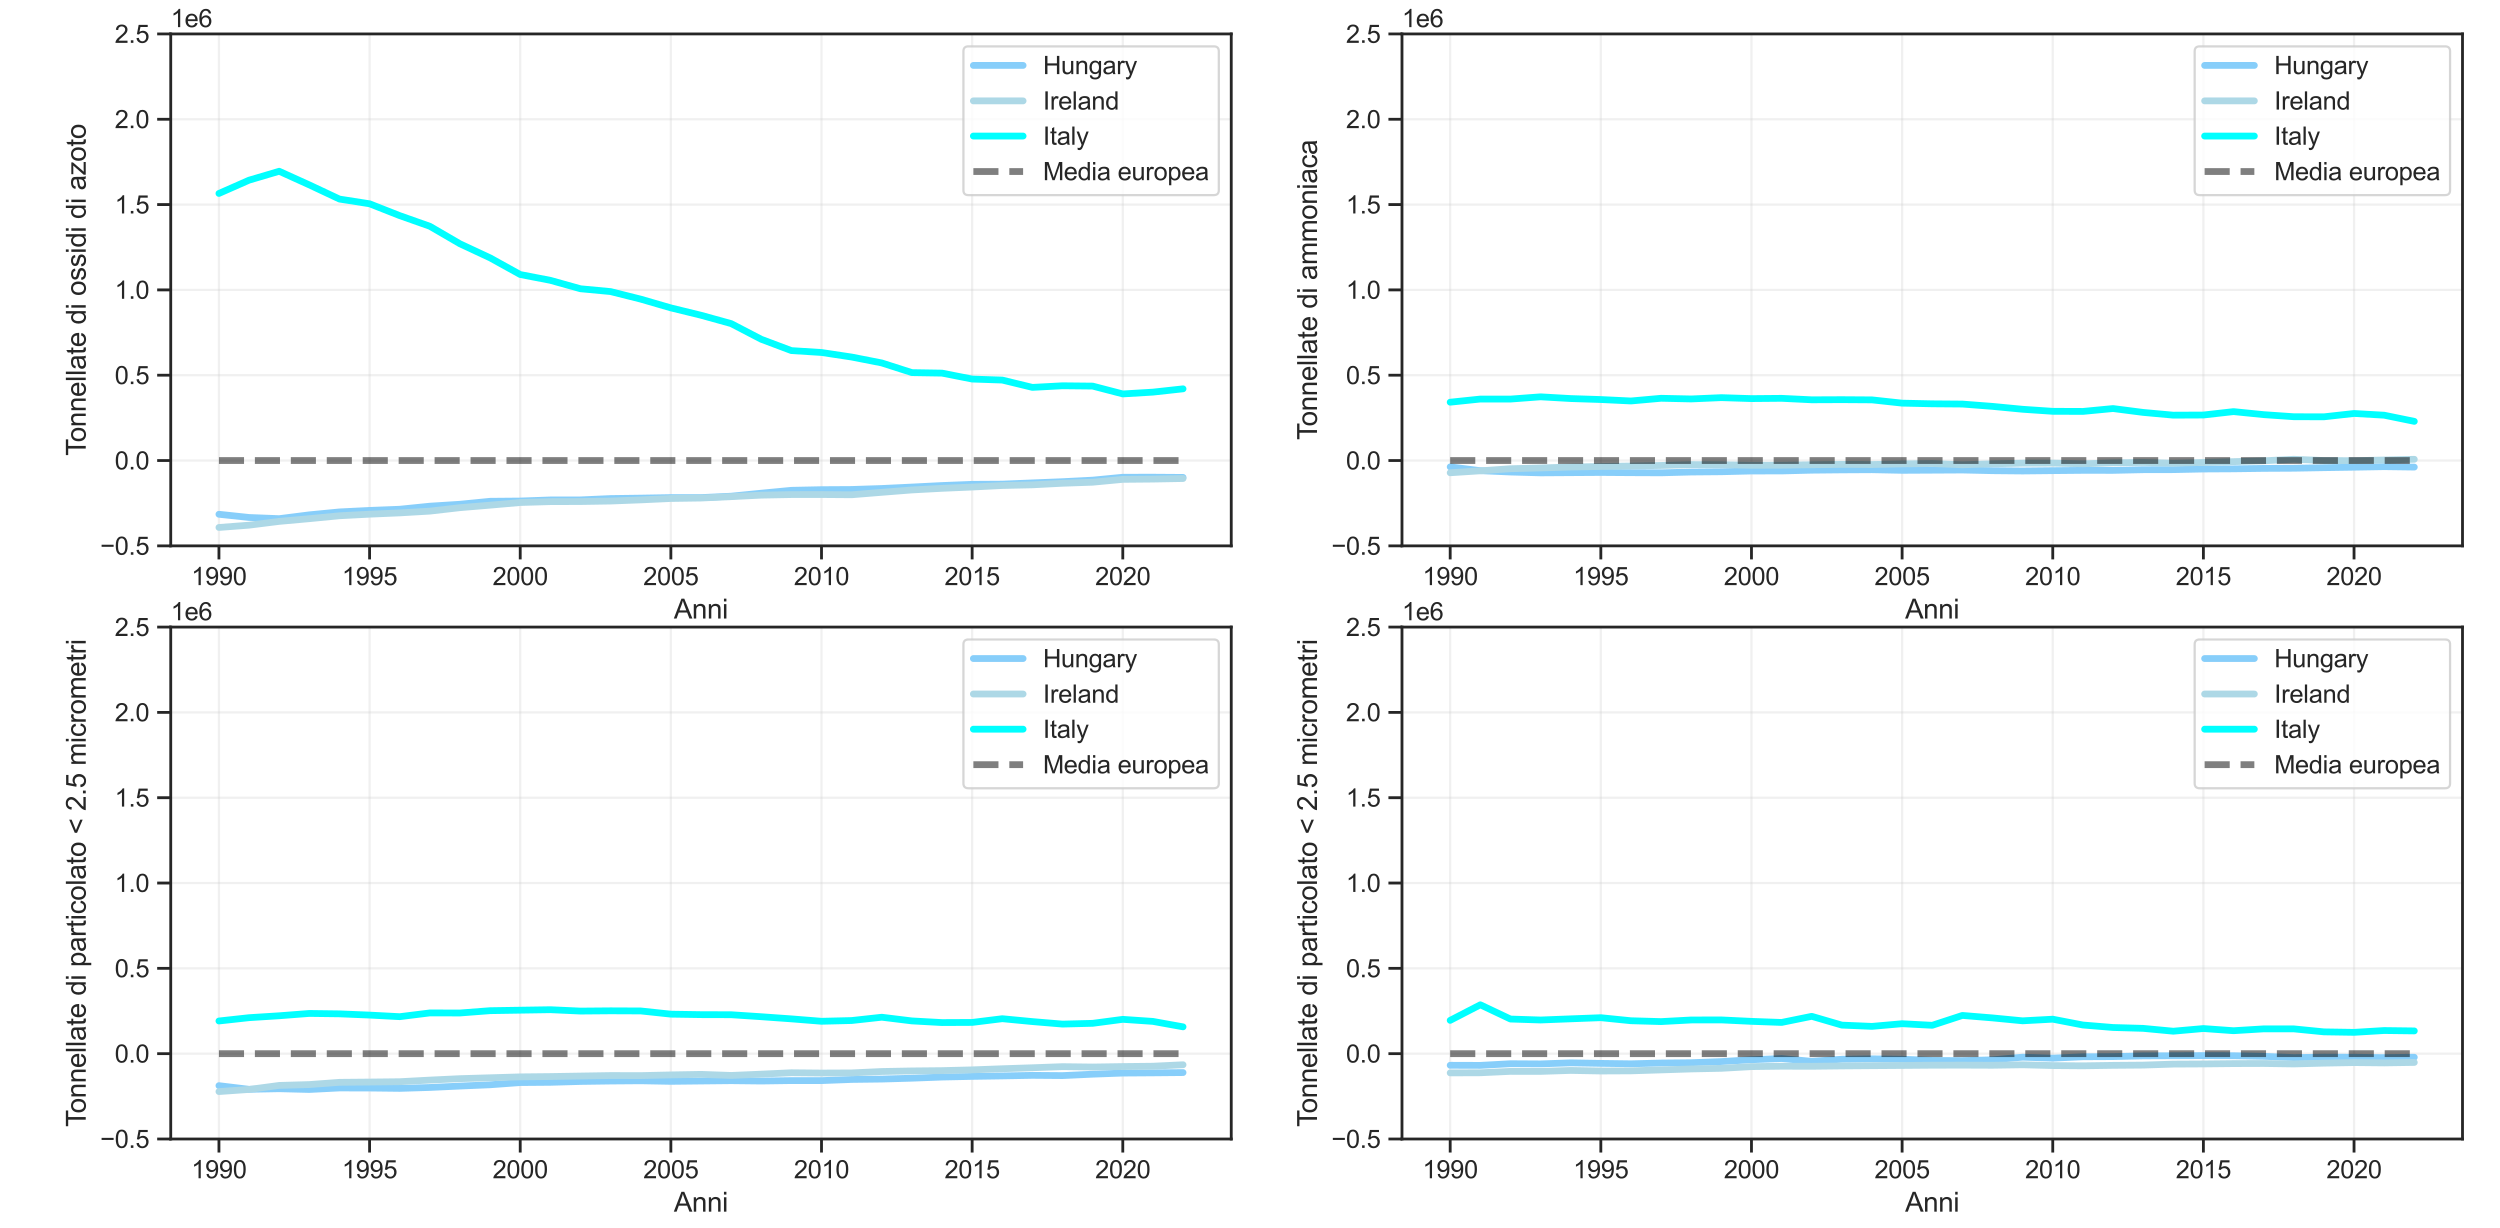 <?xml version="1.0" encoding="utf-8" standalone="no"?>
<!DOCTYPE svg PUBLIC "-//W3C//DTD SVG 1.1//EN"
  "http://www.w3.org/Graphics/SVG/1.1/DTD/svg11.dtd">
<svg xmlns:xlink="http://www.w3.org/1999/xlink" width="1105.92pt" height="543.168pt" viewBox="0 0 1105.92 543.168" xmlns="http://www.w3.org/2000/svg" version="1.1">
 <defs>
  <style type="text/css">*{stroke-linejoin: round; stroke-linecap: butt}</style>
 </defs>
 <g id="figure_1">
  <g id="patch_1">
   <path d="M 0 543.168 
L 1105.92 543.168 
L 1105.92 0 
L 0 0 
z
" style="fill: #ffffff"/>
  </g>
  <g id="axes_1">
   <g id="patch_2">
    <path d="M 75.528 241.471 
L 544.666 241.471 
L 544.666 15.013 
L 75.528 15.013 
z
" style="fill: #ffffff"/>
   </g>
   <g id="matplotlib.axis_1">
    <g id="xtick_1">
     <g id="line2d_1">
      <path d="M 96.852 241.471 
L 96.852 15.013 
" clip-path="url(#p8442d3c673)" style="fill: none; stroke: #cccccc; stroke-opacity: 0.3; stroke-linecap: round"/>
     </g>
     <g id="line2d_2">
      <defs>
       <path id="m900724bb44" d="M 0 0 
L 0 6 
" style="stroke: #262626; stroke-width: 1.25"/>
      </defs>
      <g>
       <use xlink:href="#m900724bb44" x="96.852" y="241.471" style="fill: #262626; stroke: #262626; stroke-width: 1.25"/>
      </g>
     </g>
     <g id="text_1">
      <!-- 1990 -->
      <g style="fill: #262626" transform="translate(84.618 258.844) scale(0.11 -0.11)">
       <defs>
        <path id="ArialMT-31" d="M 2384 0 
L 1822 0 
L 1822 3584 
Q 1619 3391 1289 3197 
Q 959 3003 697 2906 
L 697 3450 
Q 1169 3672 1522 3987 
Q 1875 4303 2022 4600 
L 2384 4600 
L 2384 0 
z
" transform="scale(0.016)"/>
        <path id="ArialMT-39" d="M 350 1059 
L 891 1109 
Q 959 728 1153 556 
Q 1347 384 1650 384 
Q 1909 384 2104 503 
Q 2300 622 2425 820 
Q 2550 1019 2634 1356 
Q 2719 1694 2719 2044 
Q 2719 2081 2716 2156 
Q 2547 1888 2255 1720 
Q 1963 1553 1622 1553 
Q 1053 1553 659 1965 
Q 266 2378 266 3053 
Q 266 3750 677 4175 
Q 1088 4600 1706 4600 
Q 2153 4600 2523 4359 
Q 2894 4119 3086 3673 
Q 3278 3228 3278 2384 
Q 3278 1506 3087 986 
Q 2897 466 2520 194 
Q 2144 -78 1638 -78 
Q 1100 -78 759 220 
Q 419 519 350 1059 
z
M 2653 3081 
Q 2653 3566 2395 3850 
Q 2138 4134 1775 4134 
Q 1400 4134 1122 3828 
Q 844 3522 844 3034 
Q 844 2597 1108 2323 
Q 1372 2050 1759 2050 
Q 2150 2050 2401 2323 
Q 2653 2597 2653 3081 
z
" transform="scale(0.016)"/>
        <path id="ArialMT-30" d="M 266 2259 
Q 266 3072 433 3567 
Q 600 4063 929 4331 
Q 1259 4600 1759 4600 
Q 2128 4600 2406 4451 
Q 2684 4303 2865 4023 
Q 3047 3744 3150 3342 
Q 3253 2941 3253 2259 
Q 3253 1453 3087 958 
Q 2922 463 2592 192 
Q 2263 -78 1759 -78 
Q 1097 -78 719 397 
Q 266 969 266 2259 
z
M 844 2259 
Q 844 1131 1108 757 
Q 1372 384 1759 384 
Q 2147 384 2411 759 
Q 2675 1134 2675 2259 
Q 2675 3391 2411 3762 
Q 2147 4134 1753 4134 
Q 1366 4134 1134 3806 
Q 844 3388 844 2259 
z
" transform="scale(0.016)"/>
       </defs>
       <use xlink:href="#ArialMT-31"/>
       <use xlink:href="#ArialMT-39" x="55.615"/>
       <use xlink:href="#ArialMT-39" x="111.23"/>
       <use xlink:href="#ArialMT-30" x="166.846"/>
      </g>
     </g>
    </g>
    <g id="xtick_2">
     <g id="line2d_3">
      <path d="M 163.491 241.471 
L 163.491 15.013 
" clip-path="url(#p8442d3c673)" style="fill: none; stroke: #cccccc; stroke-opacity: 0.3; stroke-linecap: round"/>
     </g>
     <g id="line2d_4">
      <g>
       <use xlink:href="#m900724bb44" x="163.491" y="241.471" style="fill: #262626; stroke: #262626; stroke-width: 1.25"/>
      </g>
     </g>
     <g id="text_2">
      <!-- 1995 -->
      <g style="fill: #262626" transform="translate(151.257 258.844) scale(0.11 -0.11)">
       <defs>
        <path id="ArialMT-35" d="M 266 1200 
L 856 1250 
Q 922 819 1161 601 
Q 1400 384 1738 384 
Q 2144 384 2425 690 
Q 2706 997 2706 1503 
Q 2706 1984 2436 2262 
Q 2166 2541 1728 2541 
Q 1456 2541 1237 2417 
Q 1019 2294 894 2097 
L 366 2166 
L 809 4519 
L 3088 4519 
L 3088 3981 
L 1259 3981 
L 1013 2750 
Q 1425 3038 1878 3038 
Q 2478 3038 2890 2622 
Q 3303 2206 3303 1553 
Q 3303 931 2941 478 
Q 2500 -78 1738 -78 
Q 1113 -78 717 272 
Q 322 622 266 1200 
z
" transform="scale(0.016)"/>
       </defs>
       <use xlink:href="#ArialMT-31"/>
       <use xlink:href="#ArialMT-39" x="55.615"/>
       <use xlink:href="#ArialMT-39" x="111.23"/>
       <use xlink:href="#ArialMT-35" x="166.846"/>
      </g>
     </g>
    </g>
    <g id="xtick_3">
     <g id="line2d_5">
      <path d="M 230.13 241.471 
L 230.13 15.013 
" clip-path="url(#p8442d3c673)" style="fill: none; stroke: #cccccc; stroke-opacity: 0.3; stroke-linecap: round"/>
     </g>
     <g id="line2d_6">
      <g>
       <use xlink:href="#m900724bb44" x="230.13" y="241.471" style="fill: #262626; stroke: #262626; stroke-width: 1.25"/>
      </g>
     </g>
     <g id="text_3">
      <!-- 2000 -->
      <g style="fill: #262626" transform="translate(217.896 258.844) scale(0.11 -0.11)">
       <defs>
        <path id="ArialMT-32" d="M 3222 541 
L 3222 0 
L 194 0 
Q 188 203 259 391 
Q 375 700 629 1000 
Q 884 1300 1366 1694 
Q 2113 2306 2375 2664 
Q 2638 3022 2638 3341 
Q 2638 3675 2398 3904 
Q 2159 4134 1775 4134 
Q 1369 4134 1125 3890 
Q 881 3647 878 3216 
L 300 3275 
Q 359 3922 746 4261 
Q 1134 4600 1788 4600 
Q 2447 4600 2831 4234 
Q 3216 3869 3216 3328 
Q 3216 3053 3103 2787 
Q 2991 2522 2730 2228 
Q 2469 1934 1863 1422 
Q 1356 997 1212 845 
Q 1069 694 975 541 
L 3222 541 
z
" transform="scale(0.016)"/>
       </defs>
       <use xlink:href="#ArialMT-32"/>
       <use xlink:href="#ArialMT-30" x="55.615"/>
       <use xlink:href="#ArialMT-30" x="111.23"/>
       <use xlink:href="#ArialMT-30" x="166.846"/>
      </g>
     </g>
    </g>
    <g id="xtick_4">
     <g id="line2d_7">
      <path d="M 296.769 241.471 
L 296.769 15.013 
" clip-path="url(#p8442d3c673)" style="fill: none; stroke: #cccccc; stroke-opacity: 0.3; stroke-linecap: round"/>
     </g>
     <g id="line2d_8">
      <g>
       <use xlink:href="#m900724bb44" x="296.769" y="241.471" style="fill: #262626; stroke: #262626; stroke-width: 1.25"/>
      </g>
     </g>
     <g id="text_4">
      <!-- 2005 -->
      <g style="fill: #262626" transform="translate(284.535 258.844) scale(0.11 -0.11)">
       <use xlink:href="#ArialMT-32"/>
       <use xlink:href="#ArialMT-30" x="55.615"/>
       <use xlink:href="#ArialMT-30" x="111.23"/>
       <use xlink:href="#ArialMT-35" x="166.846"/>
      </g>
     </g>
    </g>
    <g id="xtick_5">
     <g id="line2d_9">
      <path d="M 363.408 241.471 
L 363.408 15.013 
" clip-path="url(#p8442d3c673)" style="fill: none; stroke: #cccccc; stroke-opacity: 0.3; stroke-linecap: round"/>
     </g>
     <g id="line2d_10">
      <g>
       <use xlink:href="#m900724bb44" x="363.408" y="241.471" style="fill: #262626; stroke: #262626; stroke-width: 1.25"/>
      </g>
     </g>
     <g id="text_5">
      <!-- 2010 -->
      <g style="fill: #262626" transform="translate(351.174 258.844) scale(0.11 -0.11)">
       <use xlink:href="#ArialMT-32"/>
       <use xlink:href="#ArialMT-30" x="55.615"/>
       <use xlink:href="#ArialMT-31" x="111.23"/>
       <use xlink:href="#ArialMT-30" x="166.846"/>
      </g>
     </g>
    </g>
    <g id="xtick_6">
     <g id="line2d_11">
      <path d="M 430.047 241.471 
L 430.047 15.013 
" clip-path="url(#p8442d3c673)" style="fill: none; stroke: #cccccc; stroke-opacity: 0.3; stroke-linecap: round"/>
     </g>
     <g id="line2d_12">
      <g>
       <use xlink:href="#m900724bb44" x="430.047" y="241.471" style="fill: #262626; stroke: #262626; stroke-width: 1.25"/>
      </g>
     </g>
     <g id="text_6">
      <!-- 2015 -->
      <g style="fill: #262626" transform="translate(417.813 258.844) scale(0.11 -0.11)">
       <use xlink:href="#ArialMT-32"/>
       <use xlink:href="#ArialMT-30" x="55.615"/>
       <use xlink:href="#ArialMT-31" x="111.23"/>
       <use xlink:href="#ArialMT-35" x="166.846"/>
      </g>
     </g>
    </g>
    <g id="xtick_7">
     <g id="line2d_13">
      <path d="M 496.686 241.471 
L 496.686 15.013 
" clip-path="url(#p8442d3c673)" style="fill: none; stroke: #cccccc; stroke-opacity: 0.3; stroke-linecap: round"/>
     </g>
     <g id="line2d_14">
      <g>
       <use xlink:href="#m900724bb44" x="496.686" y="241.471" style="fill: #262626; stroke: #262626; stroke-width: 1.25"/>
      </g>
     </g>
     <g id="text_7">
      <!-- 2020 -->
      <g style="fill: #262626" transform="translate(484.452 258.844) scale(0.11 -0.11)">
       <use xlink:href="#ArialMT-32"/>
       <use xlink:href="#ArialMT-30" x="55.615"/>
       <use xlink:href="#ArialMT-32" x="111.23"/>
       <use xlink:href="#ArialMT-30" x="166.846"/>
      </g>
     </g>
    </g>
    <g id="text_8">
     <!-- Anni -->
     <g style="fill: #262626" transform="translate(298.088 273.62) scale(0.12 -0.12)">
      <defs>
       <path id="ArialMT-41" d="M -9 0 
L 1750 4581 
L 2403 4581 
L 4278 0 
L 3588 0 
L 3053 1388 
L 1138 1388 
L 634 0 
L -9 0 
z
M 1313 1881 
L 2866 1881 
L 2388 3150 
Q 2169 3728 2063 4100 
Q 1975 3659 1816 3225 
L 1313 1881 
z
" transform="scale(0.016)"/>
       <path id="ArialMT-6e" d="M 422 0 
L 422 3319 
L 928 3319 
L 928 2847 
Q 1294 3394 1984 3394 
Q 2284 3394 2536 3286 
Q 2788 3178 2913 3003 
Q 3038 2828 3088 2588 
Q 3119 2431 3119 2041 
L 3119 0 
L 2556 0 
L 2556 2019 
Q 2556 2363 2490 2533 
Q 2425 2703 2258 2804 
Q 2091 2906 1866 2906 
Q 1506 2906 1245 2678 
Q 984 2450 984 1813 
L 984 0 
L 422 0 
z
" transform="scale(0.016)"/>
       <path id="ArialMT-69" d="M 425 3934 
L 425 4581 
L 988 4581 
L 988 3934 
L 425 3934 
z
M 425 0 
L 425 3319 
L 988 3319 
L 988 0 
L 425 0 
z
" transform="scale(0.016)"/>
      </defs>
      <use xlink:href="#ArialMT-41"/>
      <use xlink:href="#ArialMT-6e" x="66.699"/>
      <use xlink:href="#ArialMT-6e" x="122.314"/>
      <use xlink:href="#ArialMT-69" x="177.93"/>
     </g>
    </g>
   </g>
   <g id="matplotlib.axis_2">
    <g id="ytick_1">
     <g id="line2d_15">
      <path d="M 75.528 241.471 
L 544.666 241.471 
" clip-path="url(#p8442d3c673)" style="fill: none; stroke: #cccccc; stroke-opacity: 0.3; stroke-linecap: round"/>
     </g>
     <g id="line2d_16">
      <defs>
       <path id="mb249cebf89" d="M 0 0 
L -6 0 
" style="stroke: #262626; stroke-width: 1.25"/>
      </defs>
      <g>
       <use xlink:href="#mb249cebf89" x="75.528" y="241.471" style="fill: #262626; stroke: #262626; stroke-width: 1.25"/>
      </g>
     </g>
     <g id="text_9">
      <!-- −0.5 -->
      <g style="fill: #262626" transform="translate(44.313 245.408) scale(0.11 -0.11)">
       <defs>
        <path id="ArialMT-2212" d="M 3381 1997 
L 356 1997 
L 356 2522 
L 3381 2522 
L 3381 1997 
z
" transform="scale(0.016)"/>
        <path id="ArialMT-2e" d="M 581 0 
L 581 641 
L 1222 641 
L 1222 0 
L 581 0 
z
" transform="scale(0.016)"/>
       </defs>
       <use xlink:href="#ArialMT-2212"/>
       <use xlink:href="#ArialMT-30" x="58.398"/>
       <use xlink:href="#ArialMT-2e" x="114.014"/>
       <use xlink:href="#ArialMT-35" x="141.797"/>
      </g>
     </g>
    </g>
    <g id="ytick_2">
     <g id="line2d_17">
      <path d="M 75.528 203.728 
L 544.666 203.728 
" clip-path="url(#p8442d3c673)" style="fill: none; stroke: #cccccc; stroke-opacity: 0.3; stroke-linecap: round"/>
     </g>
     <g id="line2d_18">
      <g>
       <use xlink:href="#mb249cebf89" x="75.528" y="203.728" style="fill: #262626; stroke: #262626; stroke-width: 1.25"/>
      </g>
     </g>
     <g id="text_10">
      <!-- 0.0 -->
      <g style="fill: #262626" transform="translate(50.738 207.665) scale(0.11 -0.11)">
       <use xlink:href="#ArialMT-30"/>
       <use xlink:href="#ArialMT-2e" x="55.615"/>
       <use xlink:href="#ArialMT-30" x="83.398"/>
      </g>
     </g>
    </g>
    <g id="ytick_3">
     <g id="line2d_19">
      <path d="M 75.528 165.985 
L 544.666 165.985 
" clip-path="url(#p8442d3c673)" style="fill: none; stroke: #cccccc; stroke-opacity: 0.3; stroke-linecap: round"/>
     </g>
     <g id="line2d_20">
      <g>
       <use xlink:href="#mb249cebf89" x="75.528" y="165.985" style="fill: #262626; stroke: #262626; stroke-width: 1.25"/>
      </g>
     </g>
     <g id="text_11">
      <!-- 0.5 -->
      <g style="fill: #262626" transform="translate(50.738 169.921) scale(0.11 -0.11)">
       <use xlink:href="#ArialMT-30"/>
       <use xlink:href="#ArialMT-2e" x="55.615"/>
       <use xlink:href="#ArialMT-35" x="83.398"/>
      </g>
     </g>
    </g>
    <g id="ytick_4">
     <g id="line2d_21">
      <path d="M 75.528 128.242 
L 544.666 128.242 
" clip-path="url(#p8442d3c673)" style="fill: none; stroke: #cccccc; stroke-opacity: 0.3; stroke-linecap: round"/>
     </g>
     <g id="line2d_22">
      <g>
       <use xlink:href="#mb249cebf89" x="75.528" y="128.242" style="fill: #262626; stroke: #262626; stroke-width: 1.25"/>
      </g>
     </g>
     <g id="text_12">
      <!-- 1.0 -->
      <g style="fill: #262626" transform="translate(50.738 132.178) scale(0.11 -0.11)">
       <use xlink:href="#ArialMT-31"/>
       <use xlink:href="#ArialMT-2e" x="55.615"/>
       <use xlink:href="#ArialMT-30" x="83.398"/>
      </g>
     </g>
    </g>
    <g id="ytick_5">
     <g id="line2d_23">
      <path d="M 75.528 90.499 
L 544.666 90.499 
" clip-path="url(#p8442d3c673)" style="fill: none; stroke: #cccccc; stroke-opacity: 0.3; stroke-linecap: round"/>
     </g>
     <g id="line2d_24">
      <g>
       <use xlink:href="#mb249cebf89" x="75.528" y="90.499" style="fill: #262626; stroke: #262626; stroke-width: 1.25"/>
      </g>
     </g>
     <g id="text_13">
      <!-- 1.5 -->
      <g style="fill: #262626" transform="translate(50.738 94.435) scale(0.11 -0.11)">
       <use xlink:href="#ArialMT-31"/>
       <use xlink:href="#ArialMT-2e" x="55.615"/>
       <use xlink:href="#ArialMT-35" x="83.398"/>
      </g>
     </g>
    </g>
    <g id="ytick_6">
     <g id="line2d_25">
      <path d="M 75.528 52.756 
L 544.666 52.756 
" clip-path="url(#p8442d3c673)" style="fill: none; stroke: #cccccc; stroke-opacity: 0.3; stroke-linecap: round"/>
     </g>
     <g id="line2d_26">
      <g>
       <use xlink:href="#mb249cebf89" x="75.528" y="52.756" style="fill: #262626; stroke: #262626; stroke-width: 1.25"/>
      </g>
     </g>
     <g id="text_14">
      <!-- 2.0 -->
      <g style="fill: #262626" transform="translate(50.738 56.692) scale(0.11 -0.11)">
       <use xlink:href="#ArialMT-32"/>
       <use xlink:href="#ArialMT-2e" x="55.615"/>
       <use xlink:href="#ArialMT-30" x="83.398"/>
      </g>
     </g>
    </g>
    <g id="ytick_7">
     <g id="line2d_27">
      <path d="M 75.528 15.013 
L 544.666 15.013 
" clip-path="url(#p8442d3c673)" style="fill: none; stroke: #cccccc; stroke-opacity: 0.3; stroke-linecap: round"/>
     </g>
     <g id="line2d_28">
      <g>
       <use xlink:href="#mb249cebf89" x="75.528" y="15.013" style="fill: #262626; stroke: #262626; stroke-width: 1.25"/>
      </g>
     </g>
     <g id="text_15">
      <!-- 2.5 -->
      <g style="fill: #262626" transform="translate(50.738 18.949) scale(0.11 -0.11)">
       <use xlink:href="#ArialMT-32"/>
       <use xlink:href="#ArialMT-2e" x="55.615"/>
       <use xlink:href="#ArialMT-35" x="83.398"/>
      </g>
     </g>
    </g>
    <g id="text_16">
     <!-- Tonnellate di ossidi di azoto -->
     <g style="fill: #262626" transform="translate(37.928 201.614) rotate(-90) scale(0.12 -0.12)">
      <defs>
       <path id="ArialMT-54" d="M 1659 0 
L 1659 4041 
L 150 4041 
L 150 4581 
L 3781 4581 
L 3781 4041 
L 2266 4041 
L 2266 0 
L 1659 0 
z
" transform="scale(0.016)"/>
       <path id="ArialMT-6f" d="M 213 1659 
Q 213 2581 725 3025 
Q 1153 3394 1769 3394 
Q 2453 3394 2887 2945 
Q 3322 2497 3322 1706 
Q 3322 1066 3130 698 
Q 2938 331 2570 128 
Q 2203 -75 1769 -75 
Q 1072 -75 642 372 
Q 213 819 213 1659 
z
M 791 1659 
Q 791 1022 1069 705 
Q 1347 388 1769 388 
Q 2188 388 2466 706 
Q 2744 1025 2744 1678 
Q 2744 2294 2464 2611 
Q 2184 2928 1769 2928 
Q 1347 2928 1069 2612 
Q 791 2297 791 1659 
z
" transform="scale(0.016)"/>
       <path id="ArialMT-65" d="M 2694 1069 
L 3275 997 
Q 3138 488 2766 206 
Q 2394 -75 1816 -75 
Q 1088 -75 661 373 
Q 234 822 234 1631 
Q 234 2469 665 2931 
Q 1097 3394 1784 3394 
Q 2450 3394 2872 2941 
Q 3294 2488 3294 1666 
Q 3294 1616 3291 1516 
L 816 1516 
Q 847 969 1125 678 
Q 1403 388 1819 388 
Q 2128 388 2347 550 
Q 2566 713 2694 1069 
z
M 847 1978 
L 2700 1978 
Q 2663 2397 2488 2606 
Q 2219 2931 1791 2931 
Q 1403 2931 1139 2672 
Q 875 2413 847 1978 
z
" transform="scale(0.016)"/>
       <path id="ArialMT-6c" d="M 409 0 
L 409 4581 
L 972 4581 
L 972 0 
L 409 0 
z
" transform="scale(0.016)"/>
       <path id="ArialMT-61" d="M 2588 409 
Q 2275 144 1986 34 
Q 1697 -75 1366 -75 
Q 819 -75 525 192 
Q 231 459 231 875 
Q 231 1119 342 1320 
Q 453 1522 633 1644 
Q 813 1766 1038 1828 
Q 1203 1872 1538 1913 
Q 2219 1994 2541 2106 
Q 2544 2222 2544 2253 
Q 2544 2597 2384 2738 
Q 2169 2928 1744 2928 
Q 1347 2928 1158 2789 
Q 969 2650 878 2297 
L 328 2372 
Q 403 2725 575 2942 
Q 747 3159 1072 3276 
Q 1397 3394 1825 3394 
Q 2250 3394 2515 3294 
Q 2781 3194 2906 3042 
Q 3031 2891 3081 2659 
Q 3109 2516 3109 2141 
L 3109 1391 
Q 3109 606 3145 398 
Q 3181 191 3288 0 
L 2700 0 
Q 2613 175 2588 409 
z
M 2541 1666 
Q 2234 1541 1622 1453 
Q 1275 1403 1131 1340 
Q 988 1278 909 1158 
Q 831 1038 831 891 
Q 831 666 1001 516 
Q 1172 366 1500 366 
Q 1825 366 2078 508 
Q 2331 650 2450 897 
Q 2541 1088 2541 1459 
L 2541 1666 
z
" transform="scale(0.016)"/>
       <path id="ArialMT-74" d="M 1650 503 
L 1731 6 
Q 1494 -44 1306 -44 
Q 1000 -44 831 53 
Q 663 150 594 308 
Q 525 466 525 972 
L 525 2881 
L 113 2881 
L 113 3319 
L 525 3319 
L 525 4141 
L 1084 4478 
L 1084 3319 
L 1650 3319 
L 1650 2881 
L 1084 2881 
L 1084 941 
Q 1084 700 1114 631 
Q 1144 563 1211 522 
Q 1278 481 1403 481 
Q 1497 481 1650 503 
z
" transform="scale(0.016)"/>
       <path id="ArialMT-20" transform="scale(0.016)"/>
       <path id="ArialMT-64" d="M 2575 0 
L 2575 419 
Q 2259 -75 1647 -75 
Q 1250 -75 917 144 
Q 584 363 401 755 
Q 219 1147 219 1656 
Q 219 2153 384 2558 
Q 550 2963 881 3178 
Q 1213 3394 1622 3394 
Q 1922 3394 2156 3267 
Q 2391 3141 2538 2938 
L 2538 4581 
L 3097 4581 
L 3097 0 
L 2575 0 
z
M 797 1656 
Q 797 1019 1065 703 
Q 1334 388 1700 388 
Q 2069 388 2326 689 
Q 2584 991 2584 1609 
Q 2584 2291 2321 2609 
Q 2059 2928 1675 2928 
Q 1300 2928 1048 2622 
Q 797 2316 797 1656 
z
" transform="scale(0.016)"/>
       <path id="ArialMT-73" d="M 197 991 
L 753 1078 
Q 800 744 1014 566 
Q 1228 388 1613 388 
Q 2000 388 2187 545 
Q 2375 703 2375 916 
Q 2375 1106 2209 1216 
Q 2094 1291 1634 1406 
Q 1016 1563 777 1677 
Q 538 1791 414 1992 
Q 291 2194 291 2438 
Q 291 2659 392 2848 
Q 494 3038 669 3163 
Q 800 3259 1026 3326 
Q 1253 3394 1513 3394 
Q 1903 3394 2198 3281 
Q 2494 3169 2634 2976 
Q 2775 2784 2828 2463 
L 2278 2388 
Q 2241 2644 2061 2787 
Q 1881 2931 1553 2931 
Q 1166 2931 1000 2803 
Q 834 2675 834 2503 
Q 834 2394 903 2306 
Q 972 2216 1119 2156 
Q 1203 2125 1616 2013 
Q 2213 1853 2448 1751 
Q 2684 1650 2818 1456 
Q 2953 1263 2953 975 
Q 2953 694 2789 445 
Q 2625 197 2315 61 
Q 2006 -75 1616 -75 
Q 969 -75 630 194 
Q 291 463 197 991 
z
" transform="scale(0.016)"/>
       <path id="ArialMT-7a" d="M 125 0 
L 125 456 
L 2238 2881 
Q 1878 2863 1603 2863 
L 250 2863 
L 250 3319 
L 2963 3319 
L 2963 2947 
L 1166 841 
L 819 456 
Q 1197 484 1528 484 
L 3063 484 
L 3063 0 
L 125 0 
z
" transform="scale(0.016)"/>
      </defs>
      <use xlink:href="#ArialMT-54"/>
      <use xlink:href="#ArialMT-6f" x="49.959"/>
      <use xlink:href="#ArialMT-6e" x="105.574"/>
      <use xlink:href="#ArialMT-6e" x="161.189"/>
      <use xlink:href="#ArialMT-65" x="216.805"/>
      <use xlink:href="#ArialMT-6c" x="272.42"/>
      <use xlink:href="#ArialMT-6c" x="294.637"/>
      <use xlink:href="#ArialMT-61" x="316.854"/>
      <use xlink:href="#ArialMT-74" x="372.469"/>
      <use xlink:href="#ArialMT-65" x="400.252"/>
      <use xlink:href="#ArialMT-20" x="455.867"/>
      <use xlink:href="#ArialMT-64" x="483.65"/>
      <use xlink:href="#ArialMT-69" x="539.266"/>
      <use xlink:href="#ArialMT-20" x="561.482"/>
      <use xlink:href="#ArialMT-6f" x="589.266"/>
      <use xlink:href="#ArialMT-73" x="644.881"/>
      <use xlink:href="#ArialMT-73" x="694.881"/>
      <use xlink:href="#ArialMT-69" x="744.881"/>
      <use xlink:href="#ArialMT-64" x="767.098"/>
      <use xlink:href="#ArialMT-69" x="822.713"/>
      <use xlink:href="#ArialMT-20" x="844.93"/>
      <use xlink:href="#ArialMT-64" x="872.713"/>
      <use xlink:href="#ArialMT-69" x="928.328"/>
      <use xlink:href="#ArialMT-20" x="950.545"/>
      <use xlink:href="#ArialMT-61" x="978.328"/>
      <use xlink:href="#ArialMT-7a" x="1033.943"/>
      <use xlink:href="#ArialMT-6f" x="1083.943"/>
      <use xlink:href="#ArialMT-74" x="1139.559"/>
      <use xlink:href="#ArialMT-6f" x="1167.342"/>
     </g>
    </g>
    <g id="text_17">
     <!-- 1e6 -->
     <g style="fill: #262626" transform="translate(75.528 12.013) scale(0.11 -0.11)">
      <defs>
       <path id="ArialMT-36" d="M 3184 3459 
L 2625 3416 
Q 2550 3747 2413 3897 
Q 2184 4138 1850 4138 
Q 1581 4138 1378 3988 
Q 1113 3794 959 3422 
Q 806 3050 800 2363 
Q 1003 2672 1297 2822 
Q 1591 2972 1913 2972 
Q 2475 2972 2870 2558 
Q 3266 2144 3266 1488 
Q 3266 1056 3080 686 
Q 2894 316 2569 119 
Q 2244 -78 1831 -78 
Q 1128 -78 684 439 
Q 241 956 241 2144 
Q 241 3472 731 4075 
Q 1159 4600 1884 4600 
Q 2425 4600 2770 4297 
Q 3116 3994 3184 3459 
z
M 888 1484 
Q 888 1194 1011 928 
Q 1134 663 1356 523 
Q 1578 384 1822 384 
Q 2178 384 2434 671 
Q 2691 959 2691 1453 
Q 2691 1928 2437 2201 
Q 2184 2475 1800 2475 
Q 1419 2475 1153 2201 
Q 888 1928 888 1484 
z
" transform="scale(0.016)"/>
      </defs>
      <use xlink:href="#ArialMT-31"/>
      <use xlink:href="#ArialMT-65" x="55.615"/>
      <use xlink:href="#ArialMT-36" x="111.23"/>
     </g>
    </g>
   </g>
   <g id="PolyCollection_1"/>
   <g id="PolyCollection_2"/>
   <g id="PolyCollection_3"/>
   <g id="line2d_29">
    <path d="M 96.852 227.497 
L 110.18 228.915 
L 123.508 229.439 
L 136.836 227.748 
L 150.164 226.456 
L 163.491 225.793 
L 176.819 225.271 
L 190.147 223.919 
L 203.475 223.069 
L 216.802 221.754 
L 230.13 221.635 
L 243.458 221.162 
L 256.786 221.135 
L 270.113 220.543 
L 283.441 220.354 
L 296.769 220.116 
L 310.097 220.122 
L 323.425 219.502 
L 336.752 218.172 
L 350.08 216.9 
L 363.408 216.614 
L 376.736 216.532 
L 390.063 216.096 
L 403.391 215.458 
L 416.719 214.781 
L 430.047 214.257 
L 443.375 214.168 
L 456.702 213.617 
L 470.03 213.084 
L 483.358 212.401 
L 496.686 211.119 
L 510.013 211.1 
L 523.341 211.192 
" clip-path="url(#p8442d3c673)" style="fill: none; stroke: #87cefa; stroke-width: 3; stroke-linecap: round"/>
   </g>
   <g id="line2d_30">
    <path d="M 96.852 233.332 
L 110.18 232.32 
L 123.508 230.65 
L 136.836 229.447 
L 150.164 228.156 
L 163.491 227.46 
L 176.819 226.889 
L 190.147 226.107 
L 203.475 224.578 
L 216.802 223.468 
L 230.13 222.297 
L 243.458 221.905 
L 256.786 221.867 
L 270.113 221.646 
L 283.441 221.133 
L 296.769 220.521 
L 310.097 220.317 
L 323.425 219.7 
L 336.752 219.039 
L 350.08 218.78 
L 363.408 218.766 
L 376.736 218.871 
L 390.063 217.79 
L 403.391 216.74 
L 416.719 216.023 
L 430.047 215.453 
L 443.375 214.777 
L 456.702 214.474 
L 470.03 213.782 
L 483.358 213.318 
L 496.686 212.057 
L 510.013 211.931 
L 523.341 211.682 
" clip-path="url(#p8442d3c673)" style="fill: none; stroke: #add8e6; stroke-width: 3; stroke-linecap: round"/>
   </g>
   <g id="line2d_31">
    <path d="M 96.852 85.575 
L 110.18 79.702 
L 123.508 75.76 
L 136.836 81.799 
L 150.164 88.063 
L 163.491 90.147 
L 176.819 95.388 
L 190.147 100.099 
L 203.475 107.851 
L 216.802 114.07 
L 230.13 121.444 
L 243.458 124.011 
L 256.786 127.739 
L 270.113 128.988 
L 283.441 132.331 
L 296.769 136.203 
L 310.097 139.457 
L 323.425 143.15 
L 336.752 150.082 
L 350.08 155.091 
L 363.408 155.93 
L 376.736 157.943 
L 390.063 160.553 
L 403.391 164.828 
L 416.719 165.055 
L 430.047 167.684 
L 443.375 168.133 
L 456.702 171.368 
L 470.03 170.653 
L 483.358 170.797 
L 496.686 174.265 
L 510.013 173.467 
L 523.341 172.005 
" clip-path="url(#p8442d3c673)" style="fill: none; stroke: #00ffff; stroke-width: 3; stroke-linecap: round"/>
   </g>
   <g id="line2d_32"/>
   <g id="line2d_33"/>
   <g id="line2d_34"/>
   <g id="line2d_35">
    <path d="M 96.852 203.728 
L 110.18 203.728 
L 123.508 203.728 
L 136.836 203.728 
L 150.164 203.728 
L 163.491 203.728 
L 176.819 203.728 
L 190.147 203.728 
L 203.475 203.728 
L 216.802 203.728 
L 230.13 203.728 
L 243.458 203.728 
L 256.786 203.728 
L 270.113 203.728 
L 283.441 203.728 
L 296.769 203.728 
L 310.097 203.728 
L 323.425 203.728 
L 336.752 203.728 
L 350.08 203.728 
L 363.408 203.728 
L 376.736 203.728 
L 390.063 203.728 
L 403.391 203.728 
L 416.719 203.728 
L 430.047 203.728 
L 443.375 203.728 
L 456.702 203.728 
L 470.03 203.728 
L 483.358 203.728 
L 496.686 203.728 
L 510.013 203.728 
L 523.341 203.728 
" clip-path="url(#p8442d3c673)" style="fill: none; stroke-dasharray: 11.1,4.8; stroke-dashoffset: 0; stroke: #000000; stroke-opacity: 0.5; stroke-width: 3"/>
   </g>
   <g id="patch_3">
    <path d="M 75.528 241.471 
L 75.528 15.013 
" style="fill: none; stroke: #262626; stroke-width: 1.25; stroke-linejoin: miter; stroke-linecap: square"/>
   </g>
   <g id="patch_4">
    <path d="M 544.666 241.471 
L 544.666 15.013 
" style="fill: none; stroke: #262626; stroke-width: 1.25; stroke-linejoin: miter; stroke-linecap: square"/>
   </g>
   <g id="patch_5">
    <path d="M 75.528 241.471 
L 544.666 241.471 
" style="fill: none; stroke: #262626; stroke-width: 1.25; stroke-linejoin: miter; stroke-linecap: square"/>
   </g>
   <g id="patch_6">
    <path d="M 75.528 15.013 
L 544.666 15.013 
" style="fill: none; stroke: #262626; stroke-width: 1.25; stroke-linejoin: miter; stroke-linecap: square"/>
   </g>
   <g id="legend_1">
    <g id="patch_7">
     <path d="M 428.387 86.31 
L 536.966 86.31 
Q 539.166 86.31 539.166 84.11 
L 539.166 22.713 
Q 539.166 20.513 536.966 20.513 
L 428.387 20.513 
Q 426.187 20.513 426.187 22.713 
L 426.187 84.11 
Q 426.187 86.31 428.387 86.31 
z
" style="fill: #ffffff; opacity: 0.8; stroke: #cccccc; stroke-linejoin: miter"/>
    </g>
    <g id="line2d_36">
     <path d="M 430.587 28.936 
L 441.587 28.936 
L 452.587 28.936 
" style="fill: none; stroke: #87cefa; stroke-width: 3; stroke-linecap: round"/>
    </g>
    <g id="text_18">
     <!-- Hungary -->
     <g style="fill: #262626" transform="translate(461.387 32.786) scale(0.11 -0.11)">
      <defs>
       <path id="ArialMT-48" d="M 513 0 
L 513 4581 
L 1119 4581 
L 1119 2700 
L 3500 2700 
L 3500 4581 
L 4106 4581 
L 4106 0 
L 3500 0 
L 3500 2159 
L 1119 2159 
L 1119 0 
L 513 0 
z
" transform="scale(0.016)"/>
       <path id="ArialMT-75" d="M 2597 0 
L 2597 488 
Q 2209 -75 1544 -75 
Q 1250 -75 995 37 
Q 741 150 617 320 
Q 494 491 444 738 
Q 409 903 409 1263 
L 409 3319 
L 972 3319 
L 972 1478 
Q 972 1038 1006 884 
Q 1059 663 1231 536 
Q 1403 409 1656 409 
Q 1909 409 2131 539 
Q 2353 669 2445 892 
Q 2538 1116 2538 1541 
L 2538 3319 
L 3100 3319 
L 3100 0 
L 2597 0 
z
" transform="scale(0.016)"/>
       <path id="ArialMT-67" d="M 319 -275 
L 866 -356 
Q 900 -609 1056 -725 
Q 1266 -881 1628 -881 
Q 2019 -881 2231 -725 
Q 2444 -569 2519 -288 
Q 2563 -116 2559 434 
Q 2191 0 1641 0 
Q 956 0 581 494 
Q 206 988 206 1678 
Q 206 2153 378 2554 
Q 550 2956 876 3175 
Q 1203 3394 1644 3394 
Q 2231 3394 2613 2919 
L 2613 3319 
L 3131 3319 
L 3131 450 
Q 3131 -325 2973 -648 
Q 2816 -972 2473 -1159 
Q 2131 -1347 1631 -1347 
Q 1038 -1347 672 -1080 
Q 306 -813 319 -275 
z
M 784 1719 
Q 784 1066 1043 766 
Q 1303 466 1694 466 
Q 2081 466 2343 764 
Q 2606 1063 2606 1700 
Q 2606 2309 2336 2618 
Q 2066 2928 1684 2928 
Q 1309 2928 1046 2623 
Q 784 2319 784 1719 
z
" transform="scale(0.016)"/>
       <path id="ArialMT-72" d="M 416 0 
L 416 3319 
L 922 3319 
L 922 2816 
Q 1116 3169 1280 3281 
Q 1444 3394 1641 3394 
Q 1925 3394 2219 3213 
L 2025 2691 
Q 1819 2813 1613 2813 
Q 1428 2813 1281 2702 
Q 1134 2591 1072 2394 
Q 978 2094 978 1738 
L 978 0 
L 416 0 
z
" transform="scale(0.016)"/>
       <path id="ArialMT-79" d="M 397 -1278 
L 334 -750 
Q 519 -800 656 -800 
Q 844 -800 956 -737 
Q 1069 -675 1141 -563 
Q 1194 -478 1313 -144 
Q 1328 -97 1363 -6 
L 103 3319 
L 709 3319 
L 1400 1397 
Q 1534 1031 1641 628 
Q 1738 1016 1872 1384 
L 2581 3319 
L 3144 3319 
L 1881 -56 
Q 1678 -603 1566 -809 
Q 1416 -1088 1222 -1217 
Q 1028 -1347 759 -1347 
Q 597 -1347 397 -1278 
z
" transform="scale(0.016)"/>
      </defs>
      <use xlink:href="#ArialMT-48"/>
      <use xlink:href="#ArialMT-75" x="72.217"/>
      <use xlink:href="#ArialMT-6e" x="127.832"/>
      <use xlink:href="#ArialMT-67" x="183.447"/>
      <use xlink:href="#ArialMT-61" x="239.062"/>
      <use xlink:href="#ArialMT-72" x="294.678"/>
      <use xlink:href="#ArialMT-79" x="327.979"/>
     </g>
    </g>
    <g id="line2d_37">
     <path d="M 430.587 44.625 
L 441.587 44.625 
L 452.587 44.625 
" style="fill: none; stroke: #add8e6; stroke-width: 3; stroke-linecap: round"/>
    </g>
    <g id="text_19">
     <!-- Ireland -->
     <g style="fill: #262626" transform="translate(461.387 48.475) scale(0.11 -0.11)">
      <defs>
       <path id="ArialMT-49" d="M 597 0 
L 597 4581 
L 1203 4581 
L 1203 0 
L 597 0 
z
" transform="scale(0.016)"/>
      </defs>
      <use xlink:href="#ArialMT-49"/>
      <use xlink:href="#ArialMT-72" x="27.783"/>
      <use xlink:href="#ArialMT-65" x="61.084"/>
      <use xlink:href="#ArialMT-6c" x="116.699"/>
      <use xlink:href="#ArialMT-61" x="138.916"/>
      <use xlink:href="#ArialMT-6e" x="194.531"/>
      <use xlink:href="#ArialMT-64" x="250.146"/>
     </g>
    </g>
    <g id="line2d_38">
     <path d="M 430.587 60.185 
L 441.587 60.185 
L 452.587 60.185 
" style="fill: none; stroke: #00ffff; stroke-width: 3; stroke-linecap: round"/>
    </g>
    <g id="text_20">
     <!-- Italy -->
     <g style="fill: #262626" transform="translate(461.387 64.035) scale(0.11 -0.11)">
      <use xlink:href="#ArialMT-49"/>
      <use xlink:href="#ArialMT-74" x="27.783"/>
      <use xlink:href="#ArialMT-61" x="55.566"/>
      <use xlink:href="#ArialMT-6c" x="111.182"/>
      <use xlink:href="#ArialMT-79" x="133.398"/>
     </g>
    </g>
    <g id="line2d_39">
     <path d="M 430.587 75.873 
L 441.587 75.873 
L 452.587 75.873 
" style="fill: none; stroke-dasharray: 11.1,4.8; stroke-dashoffset: 0; stroke: #000000; stroke-opacity: 0.5; stroke-width: 3"/>
    </g>
    <g id="text_21">
     <!-- Media europea -->
     <g style="fill: #262626" transform="translate(461.387 79.723) scale(0.11 -0.11)">
      <defs>
       <path id="ArialMT-4d" d="M 475 0 
L 475 4581 
L 1388 4581 
L 2472 1338 
Q 2622 884 2691 659 
Q 2769 909 2934 1394 
L 4031 4581 
L 4847 4581 
L 4847 0 
L 4263 0 
L 4263 3834 
L 2931 0 
L 2384 0 
L 1059 3900 
L 1059 0 
L 475 0 
z
" transform="scale(0.016)"/>
       <path id="ArialMT-70" d="M 422 -1272 
L 422 3319 
L 934 3319 
L 934 2888 
Q 1116 3141 1344 3267 
Q 1572 3394 1897 3394 
Q 2322 3394 2647 3175 
Q 2972 2956 3137 2557 
Q 3303 2159 3303 1684 
Q 3303 1175 3120 767 
Q 2938 359 2589 142 
Q 2241 -75 1856 -75 
Q 1575 -75 1351 44 
Q 1128 163 984 344 
L 984 -1272 
L 422 -1272 
z
M 931 1641 
Q 931 1000 1190 694 
Q 1450 388 1819 388 
Q 2194 388 2461 705 
Q 2728 1022 2728 1688 
Q 2728 2322 2467 2637 
Q 2206 2953 1844 2953 
Q 1484 2953 1207 2617 
Q 931 2281 931 1641 
z
" transform="scale(0.016)"/>
      </defs>
      <use xlink:href="#ArialMT-4d"/>
      <use xlink:href="#ArialMT-65" x="83.301"/>
      <use xlink:href="#ArialMT-64" x="138.916"/>
      <use xlink:href="#ArialMT-69" x="194.531"/>
      <use xlink:href="#ArialMT-61" x="216.748"/>
      <use xlink:href="#ArialMT-20" x="272.363"/>
      <use xlink:href="#ArialMT-65" x="300.146"/>
      <use xlink:href="#ArialMT-75" x="355.762"/>
      <use xlink:href="#ArialMT-72" x="411.377"/>
      <use xlink:href="#ArialMT-6f" x="444.678"/>
      <use xlink:href="#ArialMT-70" x="500.293"/>
      <use xlink:href="#ArialMT-65" x="555.908"/>
      <use xlink:href="#ArialMT-61" x="611.523"/>
     </g>
    </g>
   </g>
  </g>
  <g id="axes_2">
   <g id="patch_8">
    <path d="M 620.194 241.471 
L 1089.331 241.471 
L 1089.331 15.013 
L 620.194 15.013 
z
" style="fill: #ffffff"/>
   </g>
   <g id="matplotlib.axis_3">
    <g id="xtick_8">
     <g id="line2d_40">
      <path d="M 641.518 241.471 
L 641.518 15.013 
" clip-path="url(#pcc88bb46e2)" style="fill: none; stroke: #cccccc; stroke-opacity: 0.3; stroke-linecap: round"/>
     </g>
     <g id="line2d_41">
      <g>
       <use xlink:href="#m900724bb44" x="641.518" y="241.471" style="fill: #262626; stroke: #262626; stroke-width: 1.25"/>
      </g>
     </g>
     <g id="text_22">
      <!-- 1990 -->
      <g style="fill: #262626" transform="translate(629.284 258.844) scale(0.11 -0.11)">
       <use xlink:href="#ArialMT-31"/>
       <use xlink:href="#ArialMT-39" x="55.615"/>
       <use xlink:href="#ArialMT-39" x="111.23"/>
       <use xlink:href="#ArialMT-30" x="166.846"/>
      </g>
     </g>
    </g>
    <g id="xtick_9">
     <g id="line2d_42">
      <path d="M 708.157 241.471 
L 708.157 15.013 
" clip-path="url(#pcc88bb46e2)" style="fill: none; stroke: #cccccc; stroke-opacity: 0.3; stroke-linecap: round"/>
     </g>
     <g id="line2d_43">
      <g>
       <use xlink:href="#m900724bb44" x="708.157" y="241.471" style="fill: #262626; stroke: #262626; stroke-width: 1.25"/>
      </g>
     </g>
     <g id="text_23">
      <!-- 1995 -->
      <g style="fill: #262626" transform="translate(695.923 258.844) scale(0.11 -0.11)">
       <use xlink:href="#ArialMT-31"/>
       <use xlink:href="#ArialMT-39" x="55.615"/>
       <use xlink:href="#ArialMT-39" x="111.23"/>
       <use xlink:href="#ArialMT-35" x="166.846"/>
      </g>
     </g>
    </g>
    <g id="xtick_10">
     <g id="line2d_44">
      <path d="M 774.796 241.471 
L 774.796 15.013 
" clip-path="url(#pcc88bb46e2)" style="fill: none; stroke: #cccccc; stroke-opacity: 0.3; stroke-linecap: round"/>
     </g>
     <g id="line2d_45">
      <g>
       <use xlink:href="#m900724bb44" x="774.796" y="241.471" style="fill: #262626; stroke: #262626; stroke-width: 1.25"/>
      </g>
     </g>
     <g id="text_24">
      <!-- 2000 -->
      <g style="fill: #262626" transform="translate(762.562 258.844) scale(0.11 -0.11)">
       <use xlink:href="#ArialMT-32"/>
       <use xlink:href="#ArialMT-30" x="55.615"/>
       <use xlink:href="#ArialMT-30" x="111.23"/>
       <use xlink:href="#ArialMT-30" x="166.846"/>
      </g>
     </g>
    </g>
    <g id="xtick_11">
     <g id="line2d_46">
      <path d="M 841.435 241.471 
L 841.435 15.013 
" clip-path="url(#pcc88bb46e2)" style="fill: none; stroke: #cccccc; stroke-opacity: 0.3; stroke-linecap: round"/>
     </g>
     <g id="line2d_47">
      <g>
       <use xlink:href="#m900724bb44" x="841.435" y="241.471" style="fill: #262626; stroke: #262626; stroke-width: 1.25"/>
      </g>
     </g>
     <g id="text_25">
      <!-- 2005 -->
      <g style="fill: #262626" transform="translate(829.201 258.844) scale(0.11 -0.11)">
       <use xlink:href="#ArialMT-32"/>
       <use xlink:href="#ArialMT-30" x="55.615"/>
       <use xlink:href="#ArialMT-30" x="111.23"/>
       <use xlink:href="#ArialMT-35" x="166.846"/>
      </g>
     </g>
    </g>
    <g id="xtick_12">
     <g id="line2d_48">
      <path d="M 908.073 241.471 
L 908.073 15.013 
" clip-path="url(#pcc88bb46e2)" style="fill: none; stroke: #cccccc; stroke-opacity: 0.3; stroke-linecap: round"/>
     </g>
     <g id="line2d_49">
      <g>
       <use xlink:href="#m900724bb44" x="908.073" y="241.471" style="fill: #262626; stroke: #262626; stroke-width: 1.25"/>
      </g>
     </g>
     <g id="text_26">
      <!-- 2010 -->
      <g style="fill: #262626" transform="translate(895.839 258.844) scale(0.11 -0.11)">
       <use xlink:href="#ArialMT-32"/>
       <use xlink:href="#ArialMT-30" x="55.615"/>
       <use xlink:href="#ArialMT-31" x="111.23"/>
       <use xlink:href="#ArialMT-30" x="166.846"/>
      </g>
     </g>
    </g>
    <g id="xtick_13">
     <g id="line2d_50">
      <path d="M 974.712 241.471 
L 974.712 15.013 
" clip-path="url(#pcc88bb46e2)" style="fill: none; stroke: #cccccc; stroke-opacity: 0.3; stroke-linecap: round"/>
     </g>
     <g id="line2d_51">
      <g>
       <use xlink:href="#m900724bb44" x="974.712" y="241.471" style="fill: #262626; stroke: #262626; stroke-width: 1.25"/>
      </g>
     </g>
     <g id="text_27">
      <!-- 2015 -->
      <g style="fill: #262626" transform="translate(962.478 258.844) scale(0.11 -0.11)">
       <use xlink:href="#ArialMT-32"/>
       <use xlink:href="#ArialMT-30" x="55.615"/>
       <use xlink:href="#ArialMT-31" x="111.23"/>
       <use xlink:href="#ArialMT-35" x="166.846"/>
      </g>
     </g>
    </g>
    <g id="xtick_14">
     <g id="line2d_52">
      <path d="M 1041.351 241.471 
L 1041.351 15.013 
" clip-path="url(#pcc88bb46e2)" style="fill: none; stroke: #cccccc; stroke-opacity: 0.3; stroke-linecap: round"/>
     </g>
     <g id="line2d_53">
      <g>
       <use xlink:href="#m900724bb44" x="1041.351" y="241.471" style="fill: #262626; stroke: #262626; stroke-width: 1.25"/>
      </g>
     </g>
     <g id="text_28">
      <!-- 2020 -->
      <g style="fill: #262626" transform="translate(1029.117 258.844) scale(0.11 -0.11)">
       <use xlink:href="#ArialMT-32"/>
       <use xlink:href="#ArialMT-30" x="55.615"/>
       <use xlink:href="#ArialMT-32" x="111.23"/>
       <use xlink:href="#ArialMT-30" x="166.846"/>
      </g>
     </g>
    </g>
    <g id="text_29">
     <!-- Anni -->
     <g style="fill: #262626" transform="translate(842.754 273.62) scale(0.12 -0.12)">
      <use xlink:href="#ArialMT-41"/>
      <use xlink:href="#ArialMT-6e" x="66.699"/>
      <use xlink:href="#ArialMT-6e" x="122.314"/>
      <use xlink:href="#ArialMT-69" x="177.93"/>
     </g>
    </g>
   </g>
   <g id="matplotlib.axis_4">
    <g id="ytick_8">
     <g id="line2d_54">
      <path d="M 620.194 241.471 
L 1089.331 241.471 
" clip-path="url(#pcc88bb46e2)" style="fill: none; stroke: #cccccc; stroke-opacity: 0.3; stroke-linecap: round"/>
     </g>
     <g id="line2d_55">
      <g>
       <use xlink:href="#mb249cebf89" x="620.194" y="241.471" style="fill: #262626; stroke: #262626; stroke-width: 1.25"/>
      </g>
     </g>
     <g id="text_30">
      <!-- −0.5 -->
      <g style="fill: #262626" transform="translate(588.979 245.408) scale(0.11 -0.11)">
       <use xlink:href="#ArialMT-2212"/>
       <use xlink:href="#ArialMT-30" x="58.398"/>
       <use xlink:href="#ArialMT-2e" x="114.014"/>
       <use xlink:href="#ArialMT-35" x="141.797"/>
      </g>
     </g>
    </g>
    <g id="ytick_9">
     <g id="line2d_56">
      <path d="M 620.194 203.728 
L 1089.331 203.728 
" clip-path="url(#pcc88bb46e2)" style="fill: none; stroke: #cccccc; stroke-opacity: 0.3; stroke-linecap: round"/>
     </g>
     <g id="line2d_57">
      <g>
       <use xlink:href="#mb249cebf89" x="620.194" y="203.728" style="fill: #262626; stroke: #262626; stroke-width: 1.25"/>
      </g>
     </g>
     <g id="text_31">
      <!-- 0.0 -->
      <g style="fill: #262626" transform="translate(595.404 207.665) scale(0.11 -0.11)">
       <use xlink:href="#ArialMT-30"/>
       <use xlink:href="#ArialMT-2e" x="55.615"/>
       <use xlink:href="#ArialMT-30" x="83.398"/>
      </g>
     </g>
    </g>
    <g id="ytick_10">
     <g id="line2d_58">
      <path d="M 620.194 165.985 
L 1089.331 165.985 
" clip-path="url(#pcc88bb46e2)" style="fill: none; stroke: #cccccc; stroke-opacity: 0.3; stroke-linecap: round"/>
     </g>
     <g id="line2d_59">
      <g>
       <use xlink:href="#mb249cebf89" x="620.194" y="165.985" style="fill: #262626; stroke: #262626; stroke-width: 1.25"/>
      </g>
     </g>
     <g id="text_32">
      <!-- 0.5 -->
      <g style="fill: #262626" transform="translate(595.404 169.921) scale(0.11 -0.11)">
       <use xlink:href="#ArialMT-30"/>
       <use xlink:href="#ArialMT-2e" x="55.615"/>
       <use xlink:href="#ArialMT-35" x="83.398"/>
      </g>
     </g>
    </g>
    <g id="ytick_11">
     <g id="line2d_60">
      <path d="M 620.194 128.242 
L 1089.331 128.242 
" clip-path="url(#pcc88bb46e2)" style="fill: none; stroke: #cccccc; stroke-opacity: 0.3; stroke-linecap: round"/>
     </g>
     <g id="line2d_61">
      <g>
       <use xlink:href="#mb249cebf89" x="620.194" y="128.242" style="fill: #262626; stroke: #262626; stroke-width: 1.25"/>
      </g>
     </g>
     <g id="text_33">
      <!-- 1.0 -->
      <g style="fill: #262626" transform="translate(595.404 132.178) scale(0.11 -0.11)">
       <use xlink:href="#ArialMT-31"/>
       <use xlink:href="#ArialMT-2e" x="55.615"/>
       <use xlink:href="#ArialMT-30" x="83.398"/>
      </g>
     </g>
    </g>
    <g id="ytick_12">
     <g id="line2d_62">
      <path d="M 620.194 90.499 
L 1089.331 90.499 
" clip-path="url(#pcc88bb46e2)" style="fill: none; stroke: #cccccc; stroke-opacity: 0.3; stroke-linecap: round"/>
     </g>
     <g id="line2d_63">
      <g>
       <use xlink:href="#mb249cebf89" x="620.194" y="90.499" style="fill: #262626; stroke: #262626; stroke-width: 1.25"/>
      </g>
     </g>
     <g id="text_34">
      <!-- 1.5 -->
      <g style="fill: #262626" transform="translate(595.404 94.435) scale(0.11 -0.11)">
       <use xlink:href="#ArialMT-31"/>
       <use xlink:href="#ArialMT-2e" x="55.615"/>
       <use xlink:href="#ArialMT-35" x="83.398"/>
      </g>
     </g>
    </g>
    <g id="ytick_13">
     <g id="line2d_64">
      <path d="M 620.194 52.756 
L 1089.331 52.756 
" clip-path="url(#pcc88bb46e2)" style="fill: none; stroke: #cccccc; stroke-opacity: 0.3; stroke-linecap: round"/>
     </g>
     <g id="line2d_65">
      <g>
       <use xlink:href="#mb249cebf89" x="620.194" y="52.756" style="fill: #262626; stroke: #262626; stroke-width: 1.25"/>
      </g>
     </g>
     <g id="text_35">
      <!-- 2.0 -->
      <g style="fill: #262626" transform="translate(595.404 56.692) scale(0.11 -0.11)">
       <use xlink:href="#ArialMT-32"/>
       <use xlink:href="#ArialMT-2e" x="55.615"/>
       <use xlink:href="#ArialMT-30" x="83.398"/>
      </g>
     </g>
    </g>
    <g id="ytick_14">
     <g id="line2d_66">
      <path d="M 620.194 15.013 
L 1089.331 15.013 
" clip-path="url(#pcc88bb46e2)" style="fill: none; stroke: #cccccc; stroke-opacity: 0.3; stroke-linecap: round"/>
     </g>
     <g id="line2d_67">
      <g>
       <use xlink:href="#mb249cebf89" x="620.194" y="15.013" style="fill: #262626; stroke: #262626; stroke-width: 1.25"/>
      </g>
     </g>
     <g id="text_36">
      <!-- 2.5 -->
      <g style="fill: #262626" transform="translate(595.404 18.949) scale(0.11 -0.11)">
       <use xlink:href="#ArialMT-32"/>
       <use xlink:href="#ArialMT-2e" x="55.615"/>
       <use xlink:href="#ArialMT-35" x="83.398"/>
      </g>
     </g>
    </g>
    <g id="text_37">
     <!-- Tonnellate di ammoniaca -->
     <g style="fill: #262626" transform="translate(582.594 194.606) rotate(-90) scale(0.12 -0.12)">
      <defs>
       <path id="ArialMT-6d" d="M 422 0 
L 422 3319 
L 925 3319 
L 925 2853 
Q 1081 3097 1340 3245 
Q 1600 3394 1931 3394 
Q 2300 3394 2536 3241 
Q 2772 3088 2869 2813 
Q 3263 3394 3894 3394 
Q 4388 3394 4653 3120 
Q 4919 2847 4919 2278 
L 4919 0 
L 4359 0 
L 4359 2091 
Q 4359 2428 4304 2576 
Q 4250 2725 4106 2815 
Q 3963 2906 3769 2906 
Q 3419 2906 3187 2673 
Q 2956 2441 2956 1928 
L 2956 0 
L 2394 0 
L 2394 2156 
Q 2394 2531 2256 2718 
Q 2119 2906 1806 2906 
Q 1569 2906 1367 2781 
Q 1166 2656 1075 2415 
Q 984 2175 984 1722 
L 984 0 
L 422 0 
z
" transform="scale(0.016)"/>
       <path id="ArialMT-63" d="M 2588 1216 
L 3141 1144 
Q 3050 572 2676 248 
Q 2303 -75 1759 -75 
Q 1078 -75 664 370 
Q 250 816 250 1647 
Q 250 2184 428 2587 
Q 606 2991 970 3192 
Q 1334 3394 1763 3394 
Q 2303 3394 2647 3120 
Q 2991 2847 3088 2344 
L 2541 2259 
Q 2463 2594 2264 2762 
Q 2066 2931 1784 2931 
Q 1359 2931 1093 2626 
Q 828 2322 828 1663 
Q 828 994 1084 691 
Q 1341 388 1753 388 
Q 2084 388 2306 591 
Q 2528 794 2588 1216 
z
" transform="scale(0.016)"/>
      </defs>
      <use xlink:href="#ArialMT-54"/>
      <use xlink:href="#ArialMT-6f" x="49.959"/>
      <use xlink:href="#ArialMT-6e" x="105.574"/>
      <use xlink:href="#ArialMT-6e" x="161.189"/>
      <use xlink:href="#ArialMT-65" x="216.805"/>
      <use xlink:href="#ArialMT-6c" x="272.42"/>
      <use xlink:href="#ArialMT-6c" x="294.637"/>
      <use xlink:href="#ArialMT-61" x="316.854"/>
      <use xlink:href="#ArialMT-74" x="372.469"/>
      <use xlink:href="#ArialMT-65" x="400.252"/>
      <use xlink:href="#ArialMT-20" x="455.867"/>
      <use xlink:href="#ArialMT-64" x="483.65"/>
      <use xlink:href="#ArialMT-69" x="539.266"/>
      <use xlink:href="#ArialMT-20" x="561.482"/>
      <use xlink:href="#ArialMT-61" x="589.266"/>
      <use xlink:href="#ArialMT-6d" x="644.881"/>
      <use xlink:href="#ArialMT-6d" x="728.182"/>
      <use xlink:href="#ArialMT-6f" x="811.482"/>
      <use xlink:href="#ArialMT-6e" x="867.098"/>
      <use xlink:href="#ArialMT-69" x="922.713"/>
      <use xlink:href="#ArialMT-61" x="944.93"/>
      <use xlink:href="#ArialMT-63" x="1000.545"/>
      <use xlink:href="#ArialMT-61" x="1050.545"/>
     </g>
    </g>
    <g id="text_38">
     <!-- 1e6 -->
     <g style="fill: #262626" transform="translate(620.194 12.013) scale(0.11 -0.11)">
      <use xlink:href="#ArialMT-31"/>
      <use xlink:href="#ArialMT-65" x="55.615"/>
      <use xlink:href="#ArialMT-36" x="111.23"/>
     </g>
    </g>
   </g>
   <g id="PolyCollection_4"/>
   <g id="PolyCollection_5"/>
   <g id="PolyCollection_6"/>
   <g id="line2d_68">
    <path d="M 641.518 206.528 
L 654.846 208.215 
L 668.174 208.807 
L 681.501 209.181 
L 694.829 209.091 
L 708.157 209.005 
L 721.485 209.103 
L 734.812 209.162 
L 748.14 208.807 
L 761.468 208.685 
L 774.796 208.352 
L 788.124 208.337 
L 801.451 207.997 
L 814.779 207.858 
L 828.107 207.782 
L 841.435 208.064 
L 854.762 207.991 
L 868.09 207.917 
L 881.418 208.219 
L 894.746 208.352 
L 908.073 208.202 
L 921.401 208.071 
L 934.729 208.082 
L 948.057 207.783 
L 961.385 207.754 
L 974.712 207.47 
L 988.04 207.394 
L 1001.368 207.207 
L 1014.696 207.13 
L 1028.023 206.888 
L 1041.351 206.68 
L 1054.679 206.435 
L 1068.007 206.624 
" clip-path="url(#pcc88bb46e2)" style="fill: none; stroke: #87cefa; stroke-width: 3; stroke-linecap: round"/>
   </g>
   <g id="line2d_69">
    <path d="M 641.518 209.14 
L 654.846 208.273 
L 668.174 207.352 
L 681.501 206.999 
L 694.829 206.604 
L 708.157 206.358 
L 721.485 206.145 
L 734.812 205.896 
L 748.14 205.529 
L 761.468 205.583 
L 774.796 205.829 
L 788.124 205.783 
L 801.451 205.594 
L 814.779 205.428 
L 828.107 205.493 
L 841.435 205.212 
L 854.762 205.051 
L 868.09 205.6 
L 881.418 205.175 
L 894.746 204.886 
L 908.073 204.859 
L 921.401 205.171 
L 934.729 204.739 
L 948.057 204.568 
L 961.385 204.908 
L 974.712 204.573 
L 988.04 204.215 
L 1001.368 203.844 
L 1014.696 203.168 
L 1028.023 203.72 
L 1041.351 203.791 
L 1054.679 203.493 
L 1068.007 203.168 
" clip-path="url(#pcc88bb46e2)" style="fill: none; stroke: #add8e6; stroke-width: 3; stroke-linecap: round"/>
   </g>
   <g id="line2d_70">
    <path d="M 641.518 177.92 
L 654.846 176.527 
L 668.174 176.54 
L 681.501 175.542 
L 694.829 176.31 
L 708.157 176.742 
L 721.485 177.379 
L 734.812 176.187 
L 748.14 176.483 
L 761.468 175.905 
L 774.796 176.33 
L 788.124 176.209 
L 801.451 176.859 
L 814.779 176.8 
L 828.107 176.892 
L 841.435 178.338 
L 854.762 178.632 
L 868.09 178.743 
L 881.418 179.77 
L 894.746 181.051 
L 908.073 181.952 
L 921.401 182.004 
L 934.729 180.726 
L 948.057 182.443 
L 961.385 183.656 
L 974.712 183.592 
L 988.04 182.083 
L 1001.368 183.424 
L 1014.696 184.347 
L 1028.023 184.388 
L 1041.351 182.911 
L 1054.679 183.671 
L 1068.007 186.398 
" clip-path="url(#pcc88bb46e2)" style="fill: none; stroke: #00ffff; stroke-width: 3; stroke-linecap: round"/>
   </g>
   <g id="line2d_71"/>
   <g id="line2d_72"/>
   <g id="line2d_73"/>
   <g id="line2d_74">
    <path d="M 641.518 203.728 
L 654.846 203.728 
L 668.174 203.728 
L 681.501 203.728 
L 694.829 203.728 
L 708.157 203.728 
L 721.485 203.728 
L 734.812 203.728 
L 748.14 203.728 
L 761.468 203.728 
L 774.796 203.728 
L 788.124 203.728 
L 801.451 203.728 
L 814.779 203.728 
L 828.107 203.728 
L 841.435 203.728 
L 854.762 203.728 
L 868.09 203.728 
L 881.418 203.728 
L 894.746 203.728 
L 908.073 203.728 
L 921.401 203.728 
L 934.729 203.728 
L 948.057 203.728 
L 961.385 203.728 
L 974.712 203.728 
L 988.04 203.728 
L 1001.368 203.728 
L 1014.696 203.728 
L 1028.023 203.728 
L 1041.351 203.728 
L 1054.679 203.728 
L 1068.007 203.728 
" clip-path="url(#pcc88bb46e2)" style="fill: none; stroke-dasharray: 11.1,4.8; stroke-dashoffset: 0; stroke: #000000; stroke-opacity: 0.5; stroke-width: 3"/>
   </g>
   <g id="patch_9">
    <path d="M 620.194 241.471 
L 620.194 15.013 
" style="fill: none; stroke: #262626; stroke-width: 1.25; stroke-linejoin: miter; stroke-linecap: square"/>
   </g>
   <g id="patch_10">
    <path d="M 1089.331 241.471 
L 1089.331 15.013 
" style="fill: none; stroke: #262626; stroke-width: 1.25; stroke-linejoin: miter; stroke-linecap: square"/>
   </g>
   <g id="patch_11">
    <path d="M 620.194 241.471 
L 1089.331 241.471 
" style="fill: none; stroke: #262626; stroke-width: 1.25; stroke-linejoin: miter; stroke-linecap: square"/>
   </g>
   <g id="patch_12">
    <path d="M 620.194 15.013 
L 1089.331 15.013 
" style="fill: none; stroke: #262626; stroke-width: 1.25; stroke-linejoin: miter; stroke-linecap: square"/>
   </g>
   <g id="legend_2">
    <g id="patch_13">
     <path d="M 973.053 86.31 
L 1081.631 86.31 
Q 1083.831 86.31 1083.831 84.11 
L 1083.831 22.713 
Q 1083.831 20.513 1081.631 20.513 
L 973.053 20.513 
Q 970.853 20.513 970.853 22.713 
L 970.853 84.11 
Q 970.853 86.31 973.053 86.31 
z
" style="fill: #ffffff; opacity: 0.8; stroke: #cccccc; stroke-linejoin: miter"/>
    </g>
    <g id="line2d_75">
     <path d="M 975.253 28.936 
L 986.253 28.936 
L 997.253 28.936 
" style="fill: none; stroke: #87cefa; stroke-width: 3; stroke-linecap: round"/>
    </g>
    <g id="text_39">
     <!-- Hungary -->
     <g style="fill: #262626" transform="translate(1006.053 32.786) scale(0.11 -0.11)">
      <use xlink:href="#ArialMT-48"/>
      <use xlink:href="#ArialMT-75" x="72.217"/>
      <use xlink:href="#ArialMT-6e" x="127.832"/>
      <use xlink:href="#ArialMT-67" x="183.447"/>
      <use xlink:href="#ArialMT-61" x="239.062"/>
      <use xlink:href="#ArialMT-72" x="294.678"/>
      <use xlink:href="#ArialMT-79" x="327.979"/>
     </g>
    </g>
    <g id="line2d_76">
     <path d="M 975.253 44.625 
L 986.253 44.625 
L 997.253 44.625 
" style="fill: none; stroke: #add8e6; stroke-width: 3; stroke-linecap: round"/>
    </g>
    <g id="text_40">
     <!-- Ireland -->
     <g style="fill: #262626" transform="translate(1006.053 48.475) scale(0.11 -0.11)">
      <use xlink:href="#ArialMT-49"/>
      <use xlink:href="#ArialMT-72" x="27.783"/>
      <use xlink:href="#ArialMT-65" x="61.084"/>
      <use xlink:href="#ArialMT-6c" x="116.699"/>
      <use xlink:href="#ArialMT-61" x="138.916"/>
      <use xlink:href="#ArialMT-6e" x="194.531"/>
      <use xlink:href="#ArialMT-64" x="250.146"/>
     </g>
    </g>
    <g id="line2d_77">
     <path d="M 975.253 60.185 
L 986.253 60.185 
L 997.253 60.185 
" style="fill: none; stroke: #00ffff; stroke-width: 3; stroke-linecap: round"/>
    </g>
    <g id="text_41">
     <!-- Italy -->
     <g style="fill: #262626" transform="translate(1006.053 64.035) scale(0.11 -0.11)">
      <use xlink:href="#ArialMT-49"/>
      <use xlink:href="#ArialMT-74" x="27.783"/>
      <use xlink:href="#ArialMT-61" x="55.566"/>
      <use xlink:href="#ArialMT-6c" x="111.182"/>
      <use xlink:href="#ArialMT-79" x="133.398"/>
     </g>
    </g>
    <g id="line2d_78">
     <path d="M 975.253 75.873 
L 986.253 75.873 
L 997.253 75.873 
" style="fill: none; stroke-dasharray: 11.1,4.8; stroke-dashoffset: 0; stroke: #000000; stroke-opacity: 0.5; stroke-width: 3"/>
    </g>
    <g id="text_42">
     <!-- Media europea -->
     <g style="fill: #262626" transform="translate(1006.053 79.723) scale(0.11 -0.11)">
      <use xlink:href="#ArialMT-4d"/>
      <use xlink:href="#ArialMT-65" x="83.301"/>
      <use xlink:href="#ArialMT-64" x="138.916"/>
      <use xlink:href="#ArialMT-69" x="194.531"/>
      <use xlink:href="#ArialMT-61" x="216.748"/>
      <use xlink:href="#ArialMT-20" x="272.363"/>
      <use xlink:href="#ArialMT-65" x="300.146"/>
      <use xlink:href="#ArialMT-75" x="355.762"/>
      <use xlink:href="#ArialMT-72" x="411.377"/>
      <use xlink:href="#ArialMT-6f" x="444.678"/>
      <use xlink:href="#ArialMT-70" x="500.293"/>
      <use xlink:href="#ArialMT-65" x="555.908"/>
      <use xlink:href="#ArialMT-61" x="611.523"/>
     </g>
    </g>
   </g>
  </g>
  <g id="axes_3">
   <g id="patch_14">
    <path d="M 75.528 503.853 
L 544.666 503.853 
L 544.666 277.395 
L 75.528 277.395 
z
" style="fill: #ffffff"/>
   </g>
   <g id="matplotlib.axis_5">
    <g id="xtick_15">
     <g id="line2d_79">
      <path d="M 96.852 503.853 
L 96.852 277.395 
" clip-path="url(#p5309f932b2)" style="fill: none; stroke: #cccccc; stroke-opacity: 0.3; stroke-linecap: round"/>
     </g>
     <g id="line2d_80">
      <g>
       <use xlink:href="#m900724bb44" x="96.852" y="503.853" style="fill: #262626; stroke: #262626; stroke-width: 1.25"/>
      </g>
     </g>
     <g id="text_43">
      <!-- 1990 -->
      <g style="fill: #262626" transform="translate(84.618 521.227) scale(0.11 -0.11)">
       <use xlink:href="#ArialMT-31"/>
       <use xlink:href="#ArialMT-39" x="55.615"/>
       <use xlink:href="#ArialMT-39" x="111.23"/>
       <use xlink:href="#ArialMT-30" x="166.846"/>
      </g>
     </g>
    </g>
    <g id="xtick_16">
     <g id="line2d_81">
      <path d="M 163.491 503.853 
L 163.491 277.395 
" clip-path="url(#p5309f932b2)" style="fill: none; stroke: #cccccc; stroke-opacity: 0.3; stroke-linecap: round"/>
     </g>
     <g id="line2d_82">
      <g>
       <use xlink:href="#m900724bb44" x="163.491" y="503.853" style="fill: #262626; stroke: #262626; stroke-width: 1.25"/>
      </g>
     </g>
     <g id="text_44">
      <!-- 1995 -->
      <g style="fill: #262626" transform="translate(151.257 521.227) scale(0.11 -0.11)">
       <use xlink:href="#ArialMT-31"/>
       <use xlink:href="#ArialMT-39" x="55.615"/>
       <use xlink:href="#ArialMT-39" x="111.23"/>
       <use xlink:href="#ArialMT-35" x="166.846"/>
      </g>
     </g>
    </g>
    <g id="xtick_17">
     <g id="line2d_83">
      <path d="M 230.13 503.853 
L 230.13 277.395 
" clip-path="url(#p5309f932b2)" style="fill: none; stroke: #cccccc; stroke-opacity: 0.3; stroke-linecap: round"/>
     </g>
     <g id="line2d_84">
      <g>
       <use xlink:href="#m900724bb44" x="230.13" y="503.853" style="fill: #262626; stroke: #262626; stroke-width: 1.25"/>
      </g>
     </g>
     <g id="text_45">
      <!-- 2000 -->
      <g style="fill: #262626" transform="translate(217.896 521.227) scale(0.11 -0.11)">
       <use xlink:href="#ArialMT-32"/>
       <use xlink:href="#ArialMT-30" x="55.615"/>
       <use xlink:href="#ArialMT-30" x="111.23"/>
       <use xlink:href="#ArialMT-30" x="166.846"/>
      </g>
     </g>
    </g>
    <g id="xtick_18">
     <g id="line2d_85">
      <path d="M 296.769 503.853 
L 296.769 277.395 
" clip-path="url(#p5309f932b2)" style="fill: none; stroke: #cccccc; stroke-opacity: 0.3; stroke-linecap: round"/>
     </g>
     <g id="line2d_86">
      <g>
       <use xlink:href="#m900724bb44" x="296.769" y="503.853" style="fill: #262626; stroke: #262626; stroke-width: 1.25"/>
      </g>
     </g>
     <g id="text_46">
      <!-- 2005 -->
      <g style="fill: #262626" transform="translate(284.535 521.227) scale(0.11 -0.11)">
       <use xlink:href="#ArialMT-32"/>
       <use xlink:href="#ArialMT-30" x="55.615"/>
       <use xlink:href="#ArialMT-30" x="111.23"/>
       <use xlink:href="#ArialMT-35" x="166.846"/>
      </g>
     </g>
    </g>
    <g id="xtick_19">
     <g id="line2d_87">
      <path d="M 363.408 503.853 
L 363.408 277.395 
" clip-path="url(#p5309f932b2)" style="fill: none; stroke: #cccccc; stroke-opacity: 0.3; stroke-linecap: round"/>
     </g>
     <g id="line2d_88">
      <g>
       <use xlink:href="#m900724bb44" x="363.408" y="503.853" style="fill: #262626; stroke: #262626; stroke-width: 1.25"/>
      </g>
     </g>
     <g id="text_47">
      <!-- 2010 -->
      <g style="fill: #262626" transform="translate(351.174 521.227) scale(0.11 -0.11)">
       <use xlink:href="#ArialMT-32"/>
       <use xlink:href="#ArialMT-30" x="55.615"/>
       <use xlink:href="#ArialMT-31" x="111.23"/>
       <use xlink:href="#ArialMT-30" x="166.846"/>
      </g>
     </g>
    </g>
    <g id="xtick_20">
     <g id="line2d_89">
      <path d="M 430.047 503.853 
L 430.047 277.395 
" clip-path="url(#p5309f932b2)" style="fill: none; stroke: #cccccc; stroke-opacity: 0.3; stroke-linecap: round"/>
     </g>
     <g id="line2d_90">
      <g>
       <use xlink:href="#m900724bb44" x="430.047" y="503.853" style="fill: #262626; stroke: #262626; stroke-width: 1.25"/>
      </g>
     </g>
     <g id="text_48">
      <!-- 2015 -->
      <g style="fill: #262626" transform="translate(417.813 521.227) scale(0.11 -0.11)">
       <use xlink:href="#ArialMT-32"/>
       <use xlink:href="#ArialMT-30" x="55.615"/>
       <use xlink:href="#ArialMT-31" x="111.23"/>
       <use xlink:href="#ArialMT-35" x="166.846"/>
      </g>
     </g>
    </g>
    <g id="xtick_21">
     <g id="line2d_91">
      <path d="M 496.686 503.853 
L 496.686 277.395 
" clip-path="url(#p5309f932b2)" style="fill: none; stroke: #cccccc; stroke-opacity: 0.3; stroke-linecap: round"/>
     </g>
     <g id="line2d_92">
      <g>
       <use xlink:href="#m900724bb44" x="496.686" y="503.853" style="fill: #262626; stroke: #262626; stroke-width: 1.25"/>
      </g>
     </g>
     <g id="text_49">
      <!-- 2020 -->
      <g style="fill: #262626" transform="translate(484.452 521.227) scale(0.11 -0.11)">
       <use xlink:href="#ArialMT-32"/>
       <use xlink:href="#ArialMT-30" x="55.615"/>
       <use xlink:href="#ArialMT-32" x="111.23"/>
       <use xlink:href="#ArialMT-30" x="166.846"/>
      </g>
     </g>
    </g>
    <g id="text_50">
     <!-- Anni -->
     <g style="fill: #262626" transform="translate(298.088 536.002) scale(0.12 -0.12)">
      <use xlink:href="#ArialMT-41"/>
      <use xlink:href="#ArialMT-6e" x="66.699"/>
      <use xlink:href="#ArialMT-6e" x="122.314"/>
      <use xlink:href="#ArialMT-69" x="177.93"/>
     </g>
    </g>
   </g>
   <g id="matplotlib.axis_6">
    <g id="ytick_15">
     <g id="line2d_93">
      <path d="M 75.528 503.853 
L 544.666 503.853 
" clip-path="url(#p5309f932b2)" style="fill: none; stroke: #cccccc; stroke-opacity: 0.3; stroke-linecap: round"/>
     </g>
     <g id="line2d_94">
      <g>
       <use xlink:href="#mb249cebf89" x="75.528" y="503.853" style="fill: #262626; stroke: #262626; stroke-width: 1.25"/>
      </g>
     </g>
     <g id="text_51">
      <!-- −0.5 -->
      <g style="fill: #262626" transform="translate(44.313 507.79) scale(0.11 -0.11)">
       <use xlink:href="#ArialMT-2212"/>
       <use xlink:href="#ArialMT-30" x="58.398"/>
       <use xlink:href="#ArialMT-2e" x="114.014"/>
       <use xlink:href="#ArialMT-35" x="141.797"/>
      </g>
     </g>
    </g>
    <g id="ytick_16">
     <g id="line2d_95">
      <path d="M 75.528 466.11 
L 544.666 466.11 
" clip-path="url(#p5309f932b2)" style="fill: none; stroke: #cccccc; stroke-opacity: 0.3; stroke-linecap: round"/>
     </g>
     <g id="line2d_96">
      <g>
       <use xlink:href="#mb249cebf89" x="75.528" y="466.11" style="fill: #262626; stroke: #262626; stroke-width: 1.25"/>
      </g>
     </g>
     <g id="text_52">
      <!-- 0.0 -->
      <g style="fill: #262626" transform="translate(50.738 470.047) scale(0.11 -0.11)">
       <use xlink:href="#ArialMT-30"/>
       <use xlink:href="#ArialMT-2e" x="55.615"/>
       <use xlink:href="#ArialMT-30" x="83.398"/>
      </g>
     </g>
    </g>
    <g id="ytick_17">
     <g id="line2d_97">
      <path d="M 75.528 428.367 
L 544.666 428.367 
" clip-path="url(#p5309f932b2)" style="fill: none; stroke: #cccccc; stroke-opacity: 0.3; stroke-linecap: round"/>
     </g>
     <g id="line2d_98">
      <g>
       <use xlink:href="#mb249cebf89" x="75.528" y="428.367" style="fill: #262626; stroke: #262626; stroke-width: 1.25"/>
      </g>
     </g>
     <g id="text_53">
      <!-- 0.5 -->
      <g style="fill: #262626" transform="translate(50.738 432.304) scale(0.11 -0.11)">
       <use xlink:href="#ArialMT-30"/>
       <use xlink:href="#ArialMT-2e" x="55.615"/>
       <use xlink:href="#ArialMT-35" x="83.398"/>
      </g>
     </g>
    </g>
    <g id="ytick_18">
     <g id="line2d_99">
      <path d="M 75.528 390.624 
L 544.666 390.624 
" clip-path="url(#p5309f932b2)" style="fill: none; stroke: #cccccc; stroke-opacity: 0.3; stroke-linecap: round"/>
     </g>
     <g id="line2d_100">
      <g>
       <use xlink:href="#mb249cebf89" x="75.528" y="390.624" style="fill: #262626; stroke: #262626; stroke-width: 1.25"/>
      </g>
     </g>
     <g id="text_54">
      <!-- 1.0 -->
      <g style="fill: #262626" transform="translate(50.738 394.561) scale(0.11 -0.11)">
       <use xlink:href="#ArialMT-31"/>
       <use xlink:href="#ArialMT-2e" x="55.615"/>
       <use xlink:href="#ArialMT-30" x="83.398"/>
      </g>
     </g>
    </g>
    <g id="ytick_19">
     <g id="line2d_101">
      <path d="M 75.528 352.881 
L 544.666 352.881 
" clip-path="url(#p5309f932b2)" style="fill: none; stroke: #cccccc; stroke-opacity: 0.3; stroke-linecap: round"/>
     </g>
     <g id="line2d_102">
      <g>
       <use xlink:href="#mb249cebf89" x="75.528" y="352.881" style="fill: #262626; stroke: #262626; stroke-width: 1.25"/>
      </g>
     </g>
     <g id="text_55">
      <!-- 1.5 -->
      <g style="fill: #262626" transform="translate(50.738 356.818) scale(0.11 -0.11)">
       <use xlink:href="#ArialMT-31"/>
       <use xlink:href="#ArialMT-2e" x="55.615"/>
       <use xlink:href="#ArialMT-35" x="83.398"/>
      </g>
     </g>
    </g>
    <g id="ytick_20">
     <g id="line2d_103">
      <path d="M 75.528 315.138 
L 544.666 315.138 
" clip-path="url(#p5309f932b2)" style="fill: none; stroke: #cccccc; stroke-opacity: 0.3; stroke-linecap: round"/>
     </g>
     <g id="line2d_104">
      <g>
       <use xlink:href="#mb249cebf89" x="75.528" y="315.138" style="fill: #262626; stroke: #262626; stroke-width: 1.25"/>
      </g>
     </g>
     <g id="text_56">
      <!-- 2.0 -->
      <g style="fill: #262626" transform="translate(50.738 319.075) scale(0.11 -0.11)">
       <use xlink:href="#ArialMT-32"/>
       <use xlink:href="#ArialMT-2e" x="55.615"/>
       <use xlink:href="#ArialMT-30" x="83.398"/>
      </g>
     </g>
    </g>
    <g id="ytick_21">
     <g id="line2d_105">
      <path d="M 75.528 277.395 
L 544.666 277.395 
" clip-path="url(#p5309f932b2)" style="fill: none; stroke: #cccccc; stroke-opacity: 0.3; stroke-linecap: round"/>
     </g>
     <g id="line2d_106">
      <g>
       <use xlink:href="#mb249cebf89" x="75.528" y="277.395" style="fill: #262626; stroke: #262626; stroke-width: 1.25"/>
      </g>
     </g>
     <g id="text_57">
      <!-- 2.5 -->
      <g style="fill: #262626" transform="translate(50.738 281.332) scale(0.11 -0.11)">
       <use xlink:href="#ArialMT-32"/>
       <use xlink:href="#ArialMT-2e" x="55.615"/>
       <use xlink:href="#ArialMT-35" x="83.398"/>
      </g>
     </g>
    </g>
    <g id="text_58">
     <!-- Tonnellate di particolato &lt; 2.5 micrometri -->
     <g style="fill: #262626" transform="translate(37.928 498.5) rotate(-90) scale(0.12 -0.12)">
      <defs>
       <path id="ArialMT-3c" d="M 350 2003 
L 350 2528 
L 3384 3809 
L 3384 3250 
L 978 2263 
L 3384 1266 
L 3384 706 
L 350 2003 
z
" transform="scale(0.016)"/>
      </defs>
      <use xlink:href="#ArialMT-54"/>
      <use xlink:href="#ArialMT-6f" x="49.959"/>
      <use xlink:href="#ArialMT-6e" x="105.574"/>
      <use xlink:href="#ArialMT-6e" x="161.189"/>
      <use xlink:href="#ArialMT-65" x="216.805"/>
      <use xlink:href="#ArialMT-6c" x="272.42"/>
      <use xlink:href="#ArialMT-6c" x="294.637"/>
      <use xlink:href="#ArialMT-61" x="316.854"/>
      <use xlink:href="#ArialMT-74" x="372.469"/>
      <use xlink:href="#ArialMT-65" x="400.252"/>
      <use xlink:href="#ArialMT-20" x="455.867"/>
      <use xlink:href="#ArialMT-64" x="483.65"/>
      <use xlink:href="#ArialMT-69" x="539.266"/>
      <use xlink:href="#ArialMT-20" x="561.482"/>
      <use xlink:href="#ArialMT-70" x="589.266"/>
      <use xlink:href="#ArialMT-61" x="644.881"/>
      <use xlink:href="#ArialMT-72" x="700.496"/>
      <use xlink:href="#ArialMT-74" x="733.797"/>
      <use xlink:href="#ArialMT-69" x="761.58"/>
      <use xlink:href="#ArialMT-63" x="783.797"/>
      <use xlink:href="#ArialMT-6f" x="833.797"/>
      <use xlink:href="#ArialMT-6c" x="889.412"/>
      <use xlink:href="#ArialMT-61" x="911.629"/>
      <use xlink:href="#ArialMT-74" x="967.244"/>
      <use xlink:href="#ArialMT-6f" x="995.027"/>
      <use xlink:href="#ArialMT-20" x="1050.643"/>
      <use xlink:href="#ArialMT-3c" x="1078.426"/>
      <use xlink:href="#ArialMT-20" x="1136.824"/>
      <use xlink:href="#ArialMT-32" x="1164.607"/>
      <use xlink:href="#ArialMT-2e" x="1220.223"/>
      <use xlink:href="#ArialMT-35" x="1248.006"/>
      <use xlink:href="#ArialMT-20" x="1303.621"/>
      <use xlink:href="#ArialMT-6d" x="1331.404"/>
      <use xlink:href="#ArialMT-69" x="1414.705"/>
      <use xlink:href="#ArialMT-63" x="1436.922"/>
      <use xlink:href="#ArialMT-72" x="1486.922"/>
      <use xlink:href="#ArialMT-6f" x="1520.223"/>
      <use xlink:href="#ArialMT-6d" x="1575.838"/>
      <use xlink:href="#ArialMT-65" x="1659.139"/>
      <use xlink:href="#ArialMT-74" x="1714.754"/>
      <use xlink:href="#ArialMT-72" x="1742.537"/>
      <use xlink:href="#ArialMT-69" x="1775.838"/>
     </g>
    </g>
    <g id="text_59">
     <!-- 1e6 -->
     <g style="fill: #262626" transform="translate(75.528 274.395) scale(0.11 -0.11)">
      <use xlink:href="#ArialMT-31"/>
      <use xlink:href="#ArialMT-65" x="55.615"/>
      <use xlink:href="#ArialMT-36" x="111.23"/>
     </g>
    </g>
   </g>
   <g id="PolyCollection_7"/>
   <g id="PolyCollection_8"/>
   <g id="PolyCollection_9"/>
   <g id="line2d_107">
    <path d="M 96.852 480.262 
L 110.18 481.877 
L 123.508 481.613 
L 136.836 481.954 
L 150.164 481.275 
L 163.491 481.307 
L 176.819 481.469 
L 190.147 481.062 
L 203.475 480.44 
L 216.802 479.871 
L 230.13 478.896 
L 243.458 478.785 
L 256.786 478.407 
L 270.113 478.211 
L 283.441 478.101 
L 296.769 478.358 
L 310.097 478.203 
L 323.425 478.058 
L 336.752 478.215 
L 350.08 478.015 
L 363.408 478.028 
L 376.736 477.517 
L 390.063 477.344 
L 403.391 476.96 
L 416.719 476.455 
L 430.047 476.168 
L 443.375 475.955 
L 456.702 475.701 
L 470.03 475.81 
L 483.358 475.186 
L 496.686 474.696 
L 510.013 474.599 
L 523.341 474.469 
" clip-path="url(#p5309f932b2)" style="fill: none; stroke: #87cefa; stroke-width: 3; stroke-linecap: round"/>
   </g>
   <g id="line2d_108">
    <path d="M 96.852 482.875 
L 110.18 481.935 
L 123.508 480.157 
L 136.836 479.772 
L 150.164 478.788 
L 163.491 478.661 
L 176.819 478.511 
L 190.147 477.796 
L 203.475 477.161 
L 216.802 476.769 
L 230.13 476.373 
L 243.458 476.232 
L 256.786 476.003 
L 270.113 475.782 
L 283.441 475.813 
L 296.769 475.505 
L 310.097 475.263 
L 323.425 475.74 
L 336.752 475.171 
L 350.08 474.549 
L 363.408 474.684 
L 376.736 474.617 
L 390.063 474.001 
L 403.391 473.745 
L 416.719 473.609 
L 430.047 473.271 
L 443.375 472.776 
L 456.702 472.339 
L 470.03 471.849 
L 483.358 472.018 
L 496.686 471.807 
L 510.013 471.656 
L 523.341 471.013 
" clip-path="url(#p5309f932b2)" style="fill: none; stroke: #add8e6; stroke-width: 3; stroke-linecap: round"/>
   </g>
   <g id="line2d_109">
    <path d="M 96.852 451.655 
L 110.18 450.189 
L 123.508 449.346 
L 136.836 448.315 
L 150.164 448.494 
L 163.491 449.044 
L 176.819 449.744 
L 190.147 448.087 
L 203.475 448.116 
L 216.802 447.092 
L 230.13 446.874 
L 243.458 446.658 
L 256.786 447.268 
L 270.113 447.153 
L 283.441 447.212 
L 296.769 448.631 
L 310.097 448.844 
L 323.425 448.884 
L 336.752 449.765 
L 350.08 450.714 
L 363.408 451.778 
L 376.736 451.45 
L 390.063 449.988 
L 403.391 451.62 
L 416.719 452.356 
L 430.047 452.29 
L 443.375 450.643 
L 456.702 451.919 
L 470.03 453.027 
L 483.358 452.686 
L 496.686 450.927 
L 510.013 451.835 
L 523.341 454.243 
" clip-path="url(#p5309f932b2)" style="fill: none; stroke: #00ffff; stroke-width: 3; stroke-linecap: round"/>
   </g>
   <g id="line2d_110"/>
   <g id="line2d_111"/>
   <g id="line2d_112"/>
   <g id="line2d_113">
    <path d="M 96.852 466.11 
L 110.18 466.11 
L 123.508 466.11 
L 136.836 466.11 
L 150.164 466.11 
L 163.491 466.11 
L 176.819 466.11 
L 190.147 466.11 
L 203.475 466.11 
L 216.802 466.11 
L 230.13 466.11 
L 243.458 466.11 
L 256.786 466.11 
L 270.113 466.11 
L 283.441 466.11 
L 296.769 466.11 
L 310.097 466.11 
L 323.425 466.11 
L 336.752 466.11 
L 350.08 466.11 
L 363.408 466.11 
L 376.736 466.11 
L 390.063 466.11 
L 403.391 466.11 
L 416.719 466.11 
L 430.047 466.11 
L 443.375 466.11 
L 456.702 466.11 
L 470.03 466.11 
L 483.358 466.11 
L 496.686 466.11 
L 510.013 466.11 
L 523.341 466.11 
" clip-path="url(#p5309f932b2)" style="fill: none; stroke-dasharray: 11.1,4.8; stroke-dashoffset: 0; stroke: #000000; stroke-opacity: 0.5; stroke-width: 3"/>
   </g>
   <g id="patch_15">
    <path d="M 75.528 503.853 
L 75.528 277.395 
" style="fill: none; stroke: #262626; stroke-width: 1.25; stroke-linejoin: miter; stroke-linecap: square"/>
   </g>
   <g id="patch_16">
    <path d="M 544.666 503.853 
L 544.666 277.395 
" style="fill: none; stroke: #262626; stroke-width: 1.25; stroke-linejoin: miter; stroke-linecap: square"/>
   </g>
   <g id="patch_17">
    <path d="M 75.528 503.853 
L 544.666 503.853 
" style="fill: none; stroke: #262626; stroke-width: 1.25; stroke-linejoin: miter; stroke-linecap: square"/>
   </g>
   <g id="patch_18">
    <path d="M 75.528 277.395 
L 544.666 277.395 
" style="fill: none; stroke: #262626; stroke-width: 1.25; stroke-linejoin: miter; stroke-linecap: square"/>
   </g>
   <g id="legend_3">
    <g id="patch_19">
     <path d="M 428.387 348.692 
L 536.966 348.692 
Q 539.166 348.692 539.166 346.492 
L 539.166 285.095 
Q 539.166 282.895 536.966 282.895 
L 428.387 282.895 
Q 426.187 282.895 426.187 285.095 
L 426.187 346.492 
Q 426.187 348.692 428.387 348.692 
z
" style="fill: #ffffff; opacity: 0.8; stroke: #cccccc; stroke-linejoin: miter"/>
    </g>
    <g id="line2d_114">
     <path d="M 430.587 291.318 
L 441.587 291.318 
L 452.587 291.318 
" style="fill: none; stroke: #87cefa; stroke-width: 3; stroke-linecap: round"/>
    </g>
    <g id="text_60">
     <!-- Hungary -->
     <g style="fill: #262626" transform="translate(461.387 295.168) scale(0.11 -0.11)">
      <use xlink:href="#ArialMT-48"/>
      <use xlink:href="#ArialMT-75" x="72.217"/>
      <use xlink:href="#ArialMT-6e" x="127.832"/>
      <use xlink:href="#ArialMT-67" x="183.447"/>
      <use xlink:href="#ArialMT-61" x="239.062"/>
      <use xlink:href="#ArialMT-72" x="294.678"/>
      <use xlink:href="#ArialMT-79" x="327.979"/>
     </g>
    </g>
    <g id="line2d_115">
     <path d="M 430.587 307.007 
L 441.587 307.007 
L 452.587 307.007 
" style="fill: none; stroke: #add8e6; stroke-width: 3; stroke-linecap: round"/>
    </g>
    <g id="text_61">
     <!-- Ireland -->
     <g style="fill: #262626" transform="translate(461.387 310.857) scale(0.11 -0.11)">
      <use xlink:href="#ArialMT-49"/>
      <use xlink:href="#ArialMT-72" x="27.783"/>
      <use xlink:href="#ArialMT-65" x="61.084"/>
      <use xlink:href="#ArialMT-6c" x="116.699"/>
      <use xlink:href="#ArialMT-61" x="138.916"/>
      <use xlink:href="#ArialMT-6e" x="194.531"/>
      <use xlink:href="#ArialMT-64" x="250.146"/>
     </g>
    </g>
    <g id="line2d_116">
     <path d="M 430.587 322.567 
L 441.587 322.567 
L 452.587 322.567 
" style="fill: none; stroke: #00ffff; stroke-width: 3; stroke-linecap: round"/>
    </g>
    <g id="text_62">
     <!-- Italy -->
     <g style="fill: #262626" transform="translate(461.387 326.417) scale(0.11 -0.11)">
      <use xlink:href="#ArialMT-49"/>
      <use xlink:href="#ArialMT-74" x="27.783"/>
      <use xlink:href="#ArialMT-61" x="55.566"/>
      <use xlink:href="#ArialMT-6c" x="111.182"/>
      <use xlink:href="#ArialMT-79" x="133.398"/>
     </g>
    </g>
    <g id="line2d_117">
     <path d="M 430.587 338.256 
L 441.587 338.256 
L 452.587 338.256 
" style="fill: none; stroke-dasharray: 11.1,4.8; stroke-dashoffset: 0; stroke: #000000; stroke-opacity: 0.5; stroke-width: 3"/>
    </g>
    <g id="text_63">
     <!-- Media europea -->
     <g style="fill: #262626" transform="translate(461.387 342.106) scale(0.11 -0.11)">
      <use xlink:href="#ArialMT-4d"/>
      <use xlink:href="#ArialMT-65" x="83.301"/>
      <use xlink:href="#ArialMT-64" x="138.916"/>
      <use xlink:href="#ArialMT-69" x="194.531"/>
      <use xlink:href="#ArialMT-61" x="216.748"/>
      <use xlink:href="#ArialMT-20" x="272.363"/>
      <use xlink:href="#ArialMT-65" x="300.146"/>
      <use xlink:href="#ArialMT-75" x="355.762"/>
      <use xlink:href="#ArialMT-72" x="411.377"/>
      <use xlink:href="#ArialMT-6f" x="444.678"/>
      <use xlink:href="#ArialMT-70" x="500.293"/>
      <use xlink:href="#ArialMT-65" x="555.908"/>
      <use xlink:href="#ArialMT-61" x="611.523"/>
     </g>
    </g>
   </g>
  </g>
  <g id="axes_4">
   <g id="patch_20">
    <path d="M 620.194 503.853 
L 1089.331 503.853 
L 1089.331 277.395 
L 620.194 277.395 
z
" style="fill: #ffffff"/>
   </g>
   <g id="matplotlib.axis_7">
    <g id="xtick_22">
     <g id="line2d_118">
      <path d="M 641.518 503.853 
L 641.518 277.395 
" clip-path="url(#pc863c3cdcc)" style="fill: none; stroke: #cccccc; stroke-opacity: 0.3; stroke-linecap: round"/>
     </g>
     <g id="line2d_119">
      <g>
       <use xlink:href="#m900724bb44" x="641.518" y="503.853" style="fill: #262626; stroke: #262626; stroke-width: 1.25"/>
      </g>
     </g>
     <g id="text_64">
      <!-- 1990 -->
      <g style="fill: #262626" transform="translate(629.284 521.227) scale(0.11 -0.11)">
       <use xlink:href="#ArialMT-31"/>
       <use xlink:href="#ArialMT-39" x="55.615"/>
       <use xlink:href="#ArialMT-39" x="111.23"/>
       <use xlink:href="#ArialMT-30" x="166.846"/>
      </g>
     </g>
    </g>
    <g id="xtick_23">
     <g id="line2d_120">
      <path d="M 708.157 503.853 
L 708.157 277.395 
" clip-path="url(#pc863c3cdcc)" style="fill: none; stroke: #cccccc; stroke-opacity: 0.3; stroke-linecap: round"/>
     </g>
     <g id="line2d_121">
      <g>
       <use xlink:href="#m900724bb44" x="708.157" y="503.853" style="fill: #262626; stroke: #262626; stroke-width: 1.25"/>
      </g>
     </g>
     <g id="text_65">
      <!-- 1995 -->
      <g style="fill: #262626" transform="translate(695.923 521.227) scale(0.11 -0.11)">
       <use xlink:href="#ArialMT-31"/>
       <use xlink:href="#ArialMT-39" x="55.615"/>
       <use xlink:href="#ArialMT-39" x="111.23"/>
       <use xlink:href="#ArialMT-35" x="166.846"/>
      </g>
     </g>
    </g>
    <g id="xtick_24">
     <g id="line2d_122">
      <path d="M 774.796 503.853 
L 774.796 277.395 
" clip-path="url(#pc863c3cdcc)" style="fill: none; stroke: #cccccc; stroke-opacity: 0.3; stroke-linecap: round"/>
     </g>
     <g id="line2d_123">
      <g>
       <use xlink:href="#m900724bb44" x="774.796" y="503.853" style="fill: #262626; stroke: #262626; stroke-width: 1.25"/>
      </g>
     </g>
     <g id="text_66">
      <!-- 2000 -->
      <g style="fill: #262626" transform="translate(762.562 521.227) scale(0.11 -0.11)">
       <use xlink:href="#ArialMT-32"/>
       <use xlink:href="#ArialMT-30" x="55.615"/>
       <use xlink:href="#ArialMT-30" x="111.23"/>
       <use xlink:href="#ArialMT-30" x="166.846"/>
      </g>
     </g>
    </g>
    <g id="xtick_25">
     <g id="line2d_124">
      <path d="M 841.435 503.853 
L 841.435 277.395 
" clip-path="url(#pc863c3cdcc)" style="fill: none; stroke: #cccccc; stroke-opacity: 0.3; stroke-linecap: round"/>
     </g>
     <g id="line2d_125">
      <g>
       <use xlink:href="#m900724bb44" x="841.435" y="503.853" style="fill: #262626; stroke: #262626; stroke-width: 1.25"/>
      </g>
     </g>
     <g id="text_67">
      <!-- 2005 -->
      <g style="fill: #262626" transform="translate(829.201 521.227) scale(0.11 -0.11)">
       <use xlink:href="#ArialMT-32"/>
       <use xlink:href="#ArialMT-30" x="55.615"/>
       <use xlink:href="#ArialMT-30" x="111.23"/>
       <use xlink:href="#ArialMT-35" x="166.846"/>
      </g>
     </g>
    </g>
    <g id="xtick_26">
     <g id="line2d_126">
      <path d="M 908.073 503.853 
L 908.073 277.395 
" clip-path="url(#pc863c3cdcc)" style="fill: none; stroke: #cccccc; stroke-opacity: 0.3; stroke-linecap: round"/>
     </g>
     <g id="line2d_127">
      <g>
       <use xlink:href="#m900724bb44" x="908.073" y="503.853" style="fill: #262626; stroke: #262626; stroke-width: 1.25"/>
      </g>
     </g>
     <g id="text_68">
      <!-- 2010 -->
      <g style="fill: #262626" transform="translate(895.839 521.227) scale(0.11 -0.11)">
       <use xlink:href="#ArialMT-32"/>
       <use xlink:href="#ArialMT-30" x="55.615"/>
       <use xlink:href="#ArialMT-31" x="111.23"/>
       <use xlink:href="#ArialMT-30" x="166.846"/>
      </g>
     </g>
    </g>
    <g id="xtick_27">
     <g id="line2d_128">
      <path d="M 974.712 503.853 
L 974.712 277.395 
" clip-path="url(#pc863c3cdcc)" style="fill: none; stroke: #cccccc; stroke-opacity: 0.3; stroke-linecap: round"/>
     </g>
     <g id="line2d_129">
      <g>
       <use xlink:href="#m900724bb44" x="974.712" y="503.853" style="fill: #262626; stroke: #262626; stroke-width: 1.25"/>
      </g>
     </g>
     <g id="text_69">
      <!-- 2015 -->
      <g style="fill: #262626" transform="translate(962.478 521.227) scale(0.11 -0.11)">
       <use xlink:href="#ArialMT-32"/>
       <use xlink:href="#ArialMT-30" x="55.615"/>
       <use xlink:href="#ArialMT-31" x="111.23"/>
       <use xlink:href="#ArialMT-35" x="166.846"/>
      </g>
     </g>
    </g>
    <g id="xtick_28">
     <g id="line2d_130">
      <path d="M 1041.351 503.853 
L 1041.351 277.395 
" clip-path="url(#pc863c3cdcc)" style="fill: none; stroke: #cccccc; stroke-opacity: 0.3; stroke-linecap: round"/>
     </g>
     <g id="line2d_131">
      <g>
       <use xlink:href="#m900724bb44" x="1041.351" y="503.853" style="fill: #262626; stroke: #262626; stroke-width: 1.25"/>
      </g>
     </g>
     <g id="text_70">
      <!-- 2020 -->
      <g style="fill: #262626" transform="translate(1029.117 521.227) scale(0.11 -0.11)">
       <use xlink:href="#ArialMT-32"/>
       <use xlink:href="#ArialMT-30" x="55.615"/>
       <use xlink:href="#ArialMT-32" x="111.23"/>
       <use xlink:href="#ArialMT-30" x="166.846"/>
      </g>
     </g>
    </g>
    <g id="text_71">
     <!-- Anni -->
     <g style="fill: #262626" transform="translate(842.754 536.002) scale(0.12 -0.12)">
      <use xlink:href="#ArialMT-41"/>
      <use xlink:href="#ArialMT-6e" x="66.699"/>
      <use xlink:href="#ArialMT-6e" x="122.314"/>
      <use xlink:href="#ArialMT-69" x="177.93"/>
     </g>
    </g>
   </g>
   <g id="matplotlib.axis_8">
    <g id="ytick_22">
     <g id="line2d_132">
      <path d="M 620.194 503.853 
L 1089.331 503.853 
" clip-path="url(#pc863c3cdcc)" style="fill: none; stroke: #cccccc; stroke-opacity: 0.3; stroke-linecap: round"/>
     </g>
     <g id="line2d_133">
      <g>
       <use xlink:href="#mb249cebf89" x="620.194" y="503.853" style="fill: #262626; stroke: #262626; stroke-width: 1.25"/>
      </g>
     </g>
     <g id="text_72">
      <!-- −0.5 -->
      <g style="fill: #262626" transform="translate(588.979 507.79) scale(0.11 -0.11)">
       <use xlink:href="#ArialMT-2212"/>
       <use xlink:href="#ArialMT-30" x="58.398"/>
       <use xlink:href="#ArialMT-2e" x="114.014"/>
       <use xlink:href="#ArialMT-35" x="141.797"/>
      </g>
     </g>
    </g>
    <g id="ytick_23">
     <g id="line2d_134">
      <path d="M 620.194 466.11 
L 1089.331 466.11 
" clip-path="url(#pc863c3cdcc)" style="fill: none; stroke: #cccccc; stroke-opacity: 0.3; stroke-linecap: round"/>
     </g>
     <g id="line2d_135">
      <g>
       <use xlink:href="#mb249cebf89" x="620.194" y="466.11" style="fill: #262626; stroke: #262626; stroke-width: 1.25"/>
      </g>
     </g>
     <g id="text_73">
      <!-- 0.0 -->
      <g style="fill: #262626" transform="translate(595.404 470.047) scale(0.11 -0.11)">
       <use xlink:href="#ArialMT-30"/>
       <use xlink:href="#ArialMT-2e" x="55.615"/>
       <use xlink:href="#ArialMT-30" x="83.398"/>
      </g>
     </g>
    </g>
    <g id="ytick_24">
     <g id="line2d_136">
      <path d="M 620.194 428.367 
L 1089.331 428.367 
" clip-path="url(#pc863c3cdcc)" style="fill: none; stroke: #cccccc; stroke-opacity: 0.3; stroke-linecap: round"/>
     </g>
     <g id="line2d_137">
      <g>
       <use xlink:href="#mb249cebf89" x="620.194" y="428.367" style="fill: #262626; stroke: #262626; stroke-width: 1.25"/>
      </g>
     </g>
     <g id="text_74">
      <!-- 0.5 -->
      <g style="fill: #262626" transform="translate(595.404 432.304) scale(0.11 -0.11)">
       <use xlink:href="#ArialMT-30"/>
       <use xlink:href="#ArialMT-2e" x="55.615"/>
       <use xlink:href="#ArialMT-35" x="83.398"/>
      </g>
     </g>
    </g>
    <g id="ytick_25">
     <g id="line2d_138">
      <path d="M 620.194 390.624 
L 1089.331 390.624 
" clip-path="url(#pc863c3cdcc)" style="fill: none; stroke: #cccccc; stroke-opacity: 0.3; stroke-linecap: round"/>
     </g>
     <g id="line2d_139">
      <g>
       <use xlink:href="#mb249cebf89" x="620.194" y="390.624" style="fill: #262626; stroke: #262626; stroke-width: 1.25"/>
      </g>
     </g>
     <g id="text_75">
      <!-- 1.0 -->
      <g style="fill: #262626" transform="translate(595.404 394.561) scale(0.11 -0.11)">
       <use xlink:href="#ArialMT-31"/>
       <use xlink:href="#ArialMT-2e" x="55.615"/>
       <use xlink:href="#ArialMT-30" x="83.398"/>
      </g>
     </g>
    </g>
    <g id="ytick_26">
     <g id="line2d_140">
      <path d="M 620.194 352.881 
L 1089.331 352.881 
" clip-path="url(#pc863c3cdcc)" style="fill: none; stroke: #cccccc; stroke-opacity: 0.3; stroke-linecap: round"/>
     </g>
     <g id="line2d_141">
      <g>
       <use xlink:href="#mb249cebf89" x="620.194" y="352.881" style="fill: #262626; stroke: #262626; stroke-width: 1.25"/>
      </g>
     </g>
     <g id="text_76">
      <!-- 1.5 -->
      <g style="fill: #262626" transform="translate(595.404 356.818) scale(0.11 -0.11)">
       <use xlink:href="#ArialMT-31"/>
       <use xlink:href="#ArialMT-2e" x="55.615"/>
       <use xlink:href="#ArialMT-35" x="83.398"/>
      </g>
     </g>
    </g>
    <g id="ytick_27">
     <g id="line2d_142">
      <path d="M 620.194 315.138 
L 1089.331 315.138 
" clip-path="url(#pc863c3cdcc)" style="fill: none; stroke: #cccccc; stroke-opacity: 0.3; stroke-linecap: round"/>
     </g>
     <g id="line2d_143">
      <g>
       <use xlink:href="#mb249cebf89" x="620.194" y="315.138" style="fill: #262626; stroke: #262626; stroke-width: 1.25"/>
      </g>
     </g>
     <g id="text_77">
      <!-- 2.0 -->
      <g style="fill: #262626" transform="translate(595.404 319.075) scale(0.11 -0.11)">
       <use xlink:href="#ArialMT-32"/>
       <use xlink:href="#ArialMT-2e" x="55.615"/>
       <use xlink:href="#ArialMT-30" x="83.398"/>
      </g>
     </g>
    </g>
    <g id="ytick_28">
     <g id="line2d_144">
      <path d="M 620.194 277.395 
L 1089.331 277.395 
" clip-path="url(#pc863c3cdcc)" style="fill: none; stroke: #cccccc; stroke-opacity: 0.3; stroke-linecap: round"/>
     </g>
     <g id="line2d_145">
      <g>
       <use xlink:href="#mb249cebf89" x="620.194" y="277.395" style="fill: #262626; stroke: #262626; stroke-width: 1.25"/>
      </g>
     </g>
     <g id="text_78">
      <!-- 2.5 -->
      <g style="fill: #262626" transform="translate(595.404 281.332) scale(0.11 -0.11)">
       <use xlink:href="#ArialMT-32"/>
       <use xlink:href="#ArialMT-2e" x="55.615"/>
       <use xlink:href="#ArialMT-35" x="83.398"/>
      </g>
     </g>
    </g>
    <g id="text_79">
     <!-- Tonnellate di particolato &lt; 2.5 micrometri -->
     <g style="fill: #262626" transform="translate(582.594 498.5) rotate(-90) scale(0.12 -0.12)">
      <use xlink:href="#ArialMT-54"/>
      <use xlink:href="#ArialMT-6f" x="49.959"/>
      <use xlink:href="#ArialMT-6e" x="105.574"/>
      <use xlink:href="#ArialMT-6e" x="161.189"/>
      <use xlink:href="#ArialMT-65" x="216.805"/>
      <use xlink:href="#ArialMT-6c" x="272.42"/>
      <use xlink:href="#ArialMT-6c" x="294.637"/>
      <use xlink:href="#ArialMT-61" x="316.854"/>
      <use xlink:href="#ArialMT-74" x="372.469"/>
      <use xlink:href="#ArialMT-65" x="400.252"/>
      <use xlink:href="#ArialMT-20" x="455.867"/>
      <use xlink:href="#ArialMT-64" x="483.65"/>
      <use xlink:href="#ArialMT-69" x="539.266"/>
      <use xlink:href="#ArialMT-20" x="561.482"/>
      <use xlink:href="#ArialMT-70" x="589.266"/>
      <use xlink:href="#ArialMT-61" x="644.881"/>
      <use xlink:href="#ArialMT-72" x="700.496"/>
      <use xlink:href="#ArialMT-74" x="733.797"/>
      <use xlink:href="#ArialMT-69" x="761.58"/>
      <use xlink:href="#ArialMT-63" x="783.797"/>
      <use xlink:href="#ArialMT-6f" x="833.797"/>
      <use xlink:href="#ArialMT-6c" x="889.412"/>
      <use xlink:href="#ArialMT-61" x="911.629"/>
      <use xlink:href="#ArialMT-74" x="967.244"/>
      <use xlink:href="#ArialMT-6f" x="995.027"/>
      <use xlink:href="#ArialMT-20" x="1050.643"/>
      <use xlink:href="#ArialMT-3c" x="1078.426"/>
      <use xlink:href="#ArialMT-20" x="1136.824"/>
      <use xlink:href="#ArialMT-32" x="1164.607"/>
      <use xlink:href="#ArialMT-2e" x="1220.223"/>
      <use xlink:href="#ArialMT-35" x="1248.006"/>
      <use xlink:href="#ArialMT-20" x="1303.621"/>
      <use xlink:href="#ArialMT-6d" x="1331.404"/>
      <use xlink:href="#ArialMT-69" x="1414.705"/>
      <use xlink:href="#ArialMT-63" x="1436.922"/>
      <use xlink:href="#ArialMT-72" x="1486.922"/>
      <use xlink:href="#ArialMT-6f" x="1520.223"/>
      <use xlink:href="#ArialMT-6d" x="1575.838"/>
      <use xlink:href="#ArialMT-65" x="1659.139"/>
      <use xlink:href="#ArialMT-74" x="1714.754"/>
      <use xlink:href="#ArialMT-72" x="1742.537"/>
      <use xlink:href="#ArialMT-69" x="1775.838"/>
     </g>
    </g>
    <g id="text_80">
     <!-- 1e6 -->
     <g style="fill: #262626" transform="translate(620.194 274.395) scale(0.11 -0.11)">
      <use xlink:href="#ArialMT-31"/>
      <use xlink:href="#ArialMT-65" x="55.615"/>
      <use xlink:href="#ArialMT-36" x="111.23"/>
     </g>
    </g>
   </g>
   <g id="PolyCollection_10"/>
   <g id="PolyCollection_11"/>
   <g id="PolyCollection_12"/>
   <g id="line2d_146">
    <path d="M 641.518 471.247 
L 654.846 471.292 
L 668.174 470.553 
L 681.501 470.638 
L 694.829 470.166 
L 708.157 470.404 
L 721.485 470.591 
L 734.812 470.249 
L 748.14 470.105 
L 761.468 469.602 
L 774.796 468.795 
L 788.124 468.262 
L 801.451 469.501 
L 814.779 468.567 
L 828.107 468.395 
L 841.435 468.562 
L 854.762 469.106 
L 868.09 469.193 
L 881.418 468.83 
L 894.746 467.663 
L 908.073 468.099 
L 921.401 467.478 
L 934.729 467.409 
L 948.057 467.087 
L 961.385 467.027 
L 974.712 466.962 
L 988.04 467.019 
L 1001.368 467.284 
L 1014.696 467.844 
L 1028.023 467.65 
L 1041.351 467.694 
L 1054.679 467.861 
L 1068.007 467.689 
" clip-path="url(#pc863c3cdcc)" style="fill: none; stroke: #87cefa; stroke-width: 3; stroke-linecap: round"/>
   </g>
   <g id="line2d_147">
    <path d="M 641.518 474.615 
L 654.846 474.561 
L 668.174 473.942 
L 681.501 473.957 
L 694.829 473.525 
L 708.157 473.779 
L 721.485 473.712 
L 734.812 473.295 
L 748.14 472.869 
L 761.468 472.592 
L 774.796 471.84 
L 788.124 471.659 
L 801.451 471.694 
L 814.779 471.535 
L 828.107 471.426 
L 841.435 471.328 
L 854.762 471.214 
L 868.09 471.184 
L 881.418 471.238 
L 894.746 471.024 
L 908.073 471.376 
L 921.401 471.487 
L 934.729 471.277 
L 948.057 471.165 
L 961.385 470.728 
L 974.712 470.656 
L 988.04 470.505 
L 1001.368 470.457 
L 1014.696 470.66 
L 1028.023 470.304 
L 1041.351 470.057 
L 1054.679 470.199 
L 1068.007 469.985 
" clip-path="url(#pc863c3cdcc)" style="fill: none; stroke: #add8e6; stroke-width: 3; stroke-linecap: round"/>
   </g>
   <g id="line2d_148">
    <path d="M 641.518 451.372 
L 654.846 444.488 
L 668.174 450.79 
L 681.501 451.216 
L 694.829 450.699 
L 708.157 450.197 
L 721.485 451.543 
L 734.812 451.921 
L 748.14 451.205 
L 761.468 451.181 
L 774.796 451.817 
L 788.124 452.297 
L 801.451 449.59 
L 814.779 453.475 
L 828.107 454.036 
L 841.435 452.861 
L 854.762 453.56 
L 868.09 449.197 
L 881.418 450.291 
L 894.746 451.578 
L 908.073 450.858 
L 921.401 453.429 
L 934.729 454.53 
L 948.057 454.914 
L 961.385 456.171 
L 974.712 454.994 
L 988.04 455.954 
L 1001.368 455.137 
L 1014.696 455.14 
L 1028.023 456.464 
L 1041.351 456.68 
L 1054.679 455.872 
L 1068.007 456.046 
" clip-path="url(#pc863c3cdcc)" style="fill: none; stroke: #00ffff; stroke-width: 3; stroke-linecap: round"/>
   </g>
   <g id="line2d_149"/>
   <g id="line2d_150"/>
   <g id="line2d_151"/>
   <g id="line2d_152">
    <path d="M 641.518 466.11 
L 654.846 466.11 
L 668.174 466.11 
L 681.501 466.11 
L 694.829 466.11 
L 708.157 466.11 
L 721.485 466.11 
L 734.812 466.11 
L 748.14 466.11 
L 761.468 466.11 
L 774.796 466.11 
L 788.124 466.11 
L 801.451 466.11 
L 814.779 466.11 
L 828.107 466.11 
L 841.435 466.11 
L 854.762 466.11 
L 868.09 466.11 
L 881.418 466.11 
L 894.746 466.11 
L 908.073 466.11 
L 921.401 466.11 
L 934.729 466.11 
L 948.057 466.11 
L 961.385 466.11 
L 974.712 466.11 
L 988.04 466.11 
L 1001.368 466.11 
L 1014.696 466.11 
L 1028.023 466.11 
L 1041.351 466.11 
L 1054.679 466.11 
L 1068.007 466.11 
" clip-path="url(#pc863c3cdcc)" style="fill: none; stroke-dasharray: 11.1,4.8; stroke-dashoffset: 0; stroke: #000000; stroke-opacity: 0.5; stroke-width: 3"/>
   </g>
   <g id="patch_21">
    <path d="M 620.194 503.853 
L 620.194 277.395 
" style="fill: none; stroke: #262626; stroke-width: 1.25; stroke-linejoin: miter; stroke-linecap: square"/>
   </g>
   <g id="patch_22">
    <path d="M 1089.331 503.853 
L 1089.331 277.395 
" style="fill: none; stroke: #262626; stroke-width: 1.25; stroke-linejoin: miter; stroke-linecap: square"/>
   </g>
   <g id="patch_23">
    <path d="M 620.194 503.853 
L 1089.331 503.853 
" style="fill: none; stroke: #262626; stroke-width: 1.25; stroke-linejoin: miter; stroke-linecap: square"/>
   </g>
   <g id="patch_24">
    <path d="M 620.194 277.395 
L 1089.331 277.395 
" style="fill: none; stroke: #262626; stroke-width: 1.25; stroke-linejoin: miter; stroke-linecap: square"/>
   </g>
   <g id="legend_4">
    <g id="patch_25">
     <path d="M 973.053 348.692 
L 1081.631 348.692 
Q 1083.831 348.692 1083.831 346.492 
L 1083.831 285.095 
Q 1083.831 282.895 1081.631 282.895 
L 973.053 282.895 
Q 970.853 282.895 970.853 285.095 
L 970.853 346.492 
Q 970.853 348.692 973.053 348.692 
z
" style="fill: #ffffff; opacity: 0.8; stroke: #cccccc; stroke-linejoin: miter"/>
    </g>
    <g id="line2d_153">
     <path d="M 975.253 291.318 
L 986.253 291.318 
L 997.253 291.318 
" style="fill: none; stroke: #87cefa; stroke-width: 3; stroke-linecap: round"/>
    </g>
    <g id="text_81">
     <!-- Hungary -->
     <g style="fill: #262626" transform="translate(1006.053 295.168) scale(0.11 -0.11)">
      <use xlink:href="#ArialMT-48"/>
      <use xlink:href="#ArialMT-75" x="72.217"/>
      <use xlink:href="#ArialMT-6e" x="127.832"/>
      <use xlink:href="#ArialMT-67" x="183.447"/>
      <use xlink:href="#ArialMT-61" x="239.062"/>
      <use xlink:href="#ArialMT-72" x="294.678"/>
      <use xlink:href="#ArialMT-79" x="327.979"/>
     </g>
    </g>
    <g id="line2d_154">
     <path d="M 975.253 307.007 
L 986.253 307.007 
L 997.253 307.007 
" style="fill: none; stroke: #add8e6; stroke-width: 3; stroke-linecap: round"/>
    </g>
    <g id="text_82">
     <!-- Ireland -->
     <g style="fill: #262626" transform="translate(1006.053 310.857) scale(0.11 -0.11)">
      <use xlink:href="#ArialMT-49"/>
      <use xlink:href="#ArialMT-72" x="27.783"/>
      <use xlink:href="#ArialMT-65" x="61.084"/>
      <use xlink:href="#ArialMT-6c" x="116.699"/>
      <use xlink:href="#ArialMT-61" x="138.916"/>
      <use xlink:href="#ArialMT-6e" x="194.531"/>
      <use xlink:href="#ArialMT-64" x="250.146"/>
     </g>
    </g>
    <g id="line2d_155">
     <path d="M 975.253 322.567 
L 986.253 322.567 
L 997.253 322.567 
" style="fill: none; stroke: #00ffff; stroke-width: 3; stroke-linecap: round"/>
    </g>
    <g id="text_83">
     <!-- Italy -->
     <g style="fill: #262626" transform="translate(1006.053 326.417) scale(0.11 -0.11)">
      <use xlink:href="#ArialMT-49"/>
      <use xlink:href="#ArialMT-74" x="27.783"/>
      <use xlink:href="#ArialMT-61" x="55.566"/>
      <use xlink:href="#ArialMT-6c" x="111.182"/>
      <use xlink:href="#ArialMT-79" x="133.398"/>
     </g>
    </g>
    <g id="line2d_156">
     <path d="M 975.253 338.256 
L 986.253 338.256 
L 997.253 338.256 
" style="fill: none; stroke-dasharray: 11.1,4.8; stroke-dashoffset: 0; stroke: #000000; stroke-opacity: 0.5; stroke-width: 3"/>
    </g>
    <g id="text_84">
     <!-- Media europea -->
     <g style="fill: #262626" transform="translate(1006.053 342.106) scale(0.11 -0.11)">
      <use xlink:href="#ArialMT-4d"/>
      <use xlink:href="#ArialMT-65" x="83.301"/>
      <use xlink:href="#ArialMT-64" x="138.916"/>
      <use xlink:href="#ArialMT-69" x="194.531"/>
      <use xlink:href="#ArialMT-61" x="216.748"/>
      <use xlink:href="#ArialMT-20" x="272.363"/>
      <use xlink:href="#ArialMT-65" x="300.146"/>
      <use xlink:href="#ArialMT-75" x="355.762"/>
      <use xlink:href="#ArialMT-72" x="411.377"/>
      <use xlink:href="#ArialMT-6f" x="444.678"/>
      <use xlink:href="#ArialMT-70" x="500.293"/>
      <use xlink:href="#ArialMT-65" x="555.908"/>
      <use xlink:href="#ArialMT-61" x="611.523"/>
     </g>
    </g>
   </g>
  </g>
 </g>
 <defs>
  <clipPath id="p8442d3c673">
   <rect x="75.528" y="15.013" width="469.138" height="226.458"/>
  </clipPath>
  <clipPath id="pcc88bb46e2">
   <rect x="620.194" y="15.013" width="469.138" height="226.458"/>
  </clipPath>
  <clipPath id="p5309f932b2">
   <rect x="75.528" y="277.395" width="469.138" height="226.458"/>
  </clipPath>
  <clipPath id="pc863c3cdcc">
   <rect x="620.194" y="277.395" width="469.138" height="226.458"/>
  </clipPath>
 </defs>
</svg>
